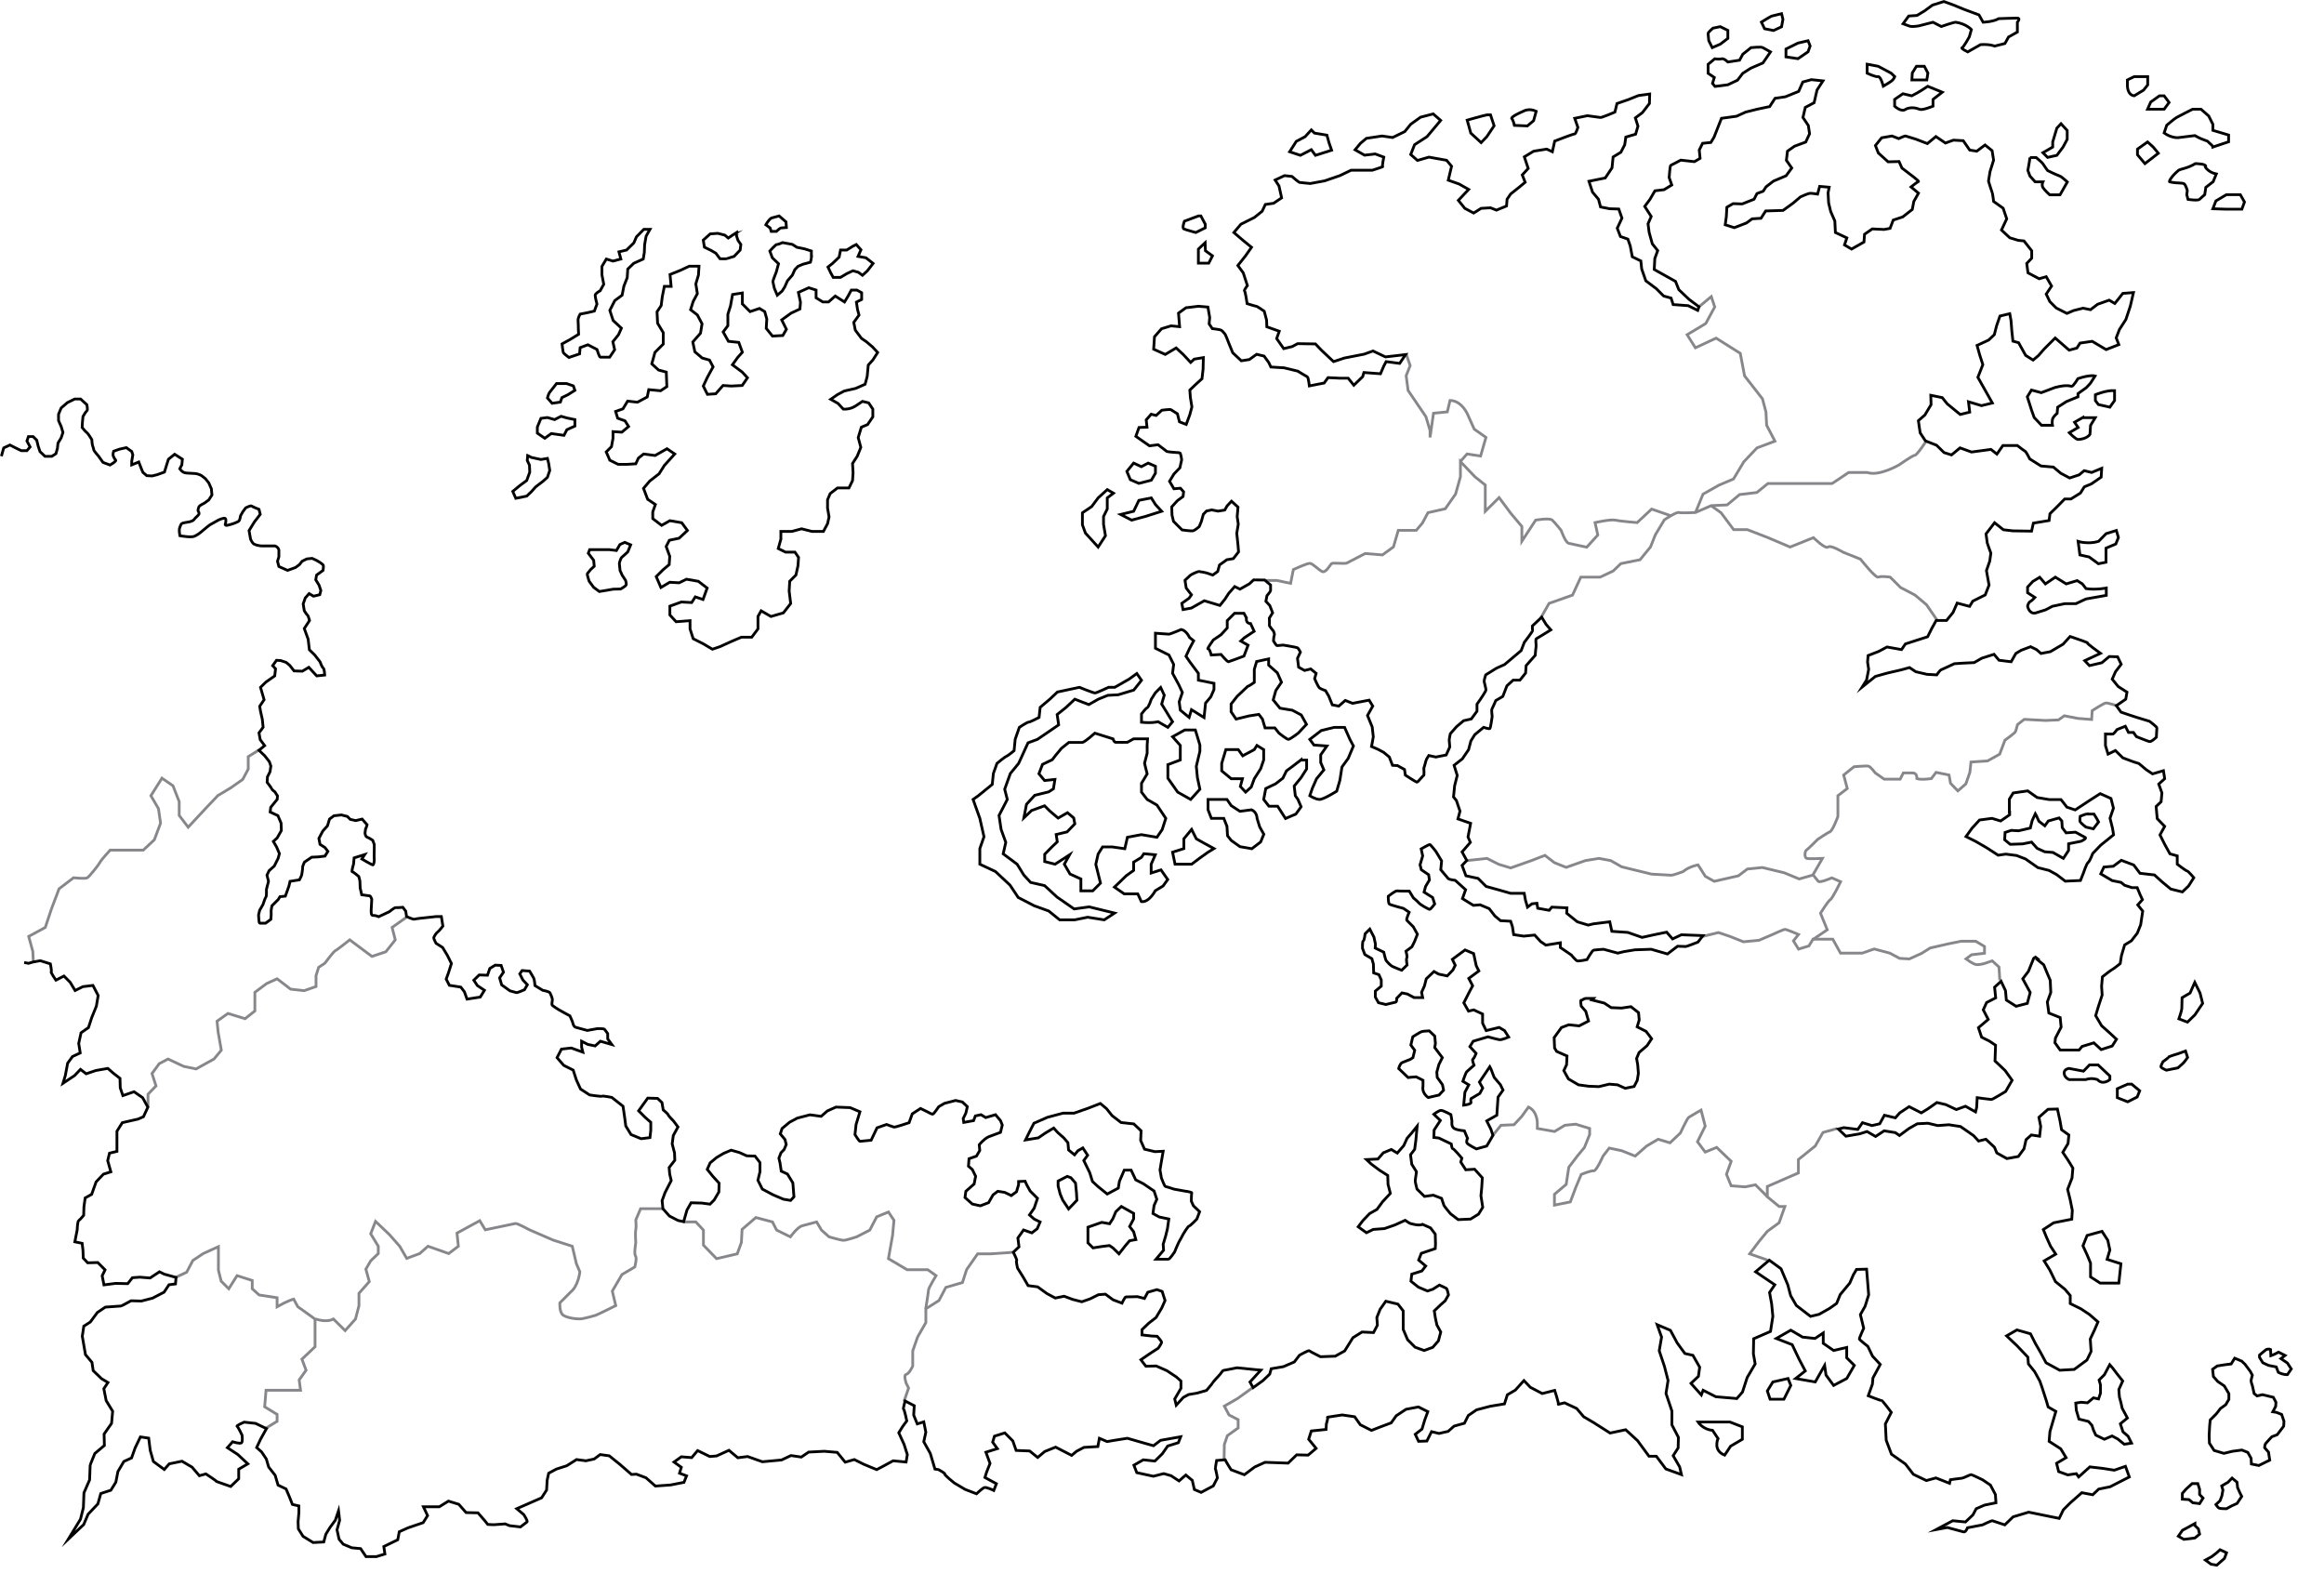<?xml version="1.0" encoding="utf-8"?>
<!-- Generator: Adobe Illustrator 19.0.0, SVG Export Plug-In . SVG Version: 6.00 Build 0)  -->
<svg version="1.1" xmlns="http://www.w3.org/2000/svg" xmlns:xlink="http://www.w3.org/1999/xlink" x="0px" y="0px"
	 viewBox="0 0 1683.3 1139.2" style="enable-background:new 0 0 1683.3 1139.2;" xml:space="preserve">
<style type="text/css">
	.st0{fill:none;stroke:#87868A;stroke-width:2;stroke-miterlimit:10;}
	.st1{fill:none;stroke:#000000;stroke-width:2;stroke-miterlimit:10;}
</style>
<g id="Político">
	<polyline class="st0" points="1330.4,817.4 1320.4,820.2 1314.8,830 1302.6,839.8 1302.6,849.5 1280.1,859.3 1280.1,866.8 
		1288.6,873.8 1292.8,873.8 1288.6,885.6 1280.1,891.8 1274.1,899.1 1267.3,908.1 1280.2,912.6 	"/>
	<path class="st0" d="M1080.6,823.1l6.6-8.1l9.4-0.4l5.6-6l4.9-6.8c6.4,3,6.4,11.3,6.4,11.3v4.2l12.5,2.2l7.4-4.5l7.9-0.8l10.1,3.1
		v4.4l-3.8,9.4l-5.3,6.4l-6,7.9l-1.9,12.4l-8.5,7.2v7.8l11.5-2.3l4.1-10.9l3.8-9c0,0,7.1-3,9-2.6s6.8-10.7,6.8-10.7l4.5-5.8l9,1.9
		l9.8,3.9l8.3-7.3l8.3-4.9l8.6,2.6l7.5-7.1c0,0,4.9-10.5,6-11.3c1.1-0.8,9-5.3,9-5.3l3,11.6l-5.6,11.3l5.6,7.5l8.3-3.4l10.5,10.1
		l-3.4,9.4l3.4,8.3l10.1,0.8l7.5-1.5l8.6,8.6"/>
	<polyline class="st0" points="906.9,1005.3 896.5,1012.8 886.8,1018.4 890.2,1024.8 896.8,1028.2 896.8,1034.2 889,1039.8 
		886.8,1046.2 886.6,1057.8 	"/>
	<path class="st0" d="M1233.3,678.2l11.4-2.8l8.3,2.8l9.8,3.9l11.3-1.1l9.8-4.2c0,0,7.9-3.7,9-3.7c1.1,0,9.8,3.7,9.8,3.7l-3.7,4.6
		l3.7,6l7.5-2.3l3-4.9h14.3l5.6,10.1h15.8l8.6-3l11.3,3l7.1,3.8l7.1,0.4l9-4.1l6-3.8l13.1-3l9.4-1.9h10.5l6.4,3.8v4.9l-9.4,1.1l-4,3
		c0,0,5.1,3.8,7.4,4.1s6-0.8,6-0.8l5.6-1.9l4.9,4.5l0.6,9.6"/>
	<path class="st0" d="M1683.3,731.6"/>
	<path class="st0" d="M1533.6,511.2c0,0-6.6-2.1-8.1-2.1s-10.1,5.6-10.1,5.6l-0.4,6.4l-10.1-0.8l-9.7-1.9l-4.2,3l-9.5,0.4l-15.3-0.8
		l-4.9,3.8c0,0-1,4.1-1.6,5.3c-0.7,1.1-7.5,6-7.5,6l-3.8,10.1l-8.8,4.9l-12,0.8l-0.8,7.5l-2.9,8.3l-5.8,5.1l-5.3-5.5l-1.1-6
		l-9.4-1.9l-3.4,4.5c-8.3,1.1-10.5,0-10.5,0s0.4-4.1-3-4.1c-3.4,0-6.8,0-6.8,0l-2.3,4.5h-11.6l-6.4-4.5c0,0-3.4-4.5-4.9-4.9
		c-1.5-0.4-10.5,0.4-10.5,0.4l-7.5,6l2.6,9.8l-6.8,5.2v15.1c0,0-3.8,10.1-5.6,10.9c-1.9,0.8-9,5.6-9,5.6s-7.1,7.1-8.3,7.9
		c-1.1,0.8-1.5,5.4,0.4,5.9s11.3,0,11.3,0l-6.8,11.8c0,0,2.6,3.5,3.8,4.8c1.1,1.3,9.8-2.5,9.8-2.5l6.4,2.8c0,0-6,12.3-7.5,13
		c-1.5,0.8-7.1,9.8-7.1,9.8l4.9,12l-10.5,7.1"/>
	<path class="st0" d="M1062.4,623.3l14.6-1.6l8.6,4.3l8.6,2.6l15-5.3l9.8-3.8l6.9,5.3l8.5,3.4l13.9-4.9l9.8-1.6l8.6,1.6l7.9,4.5
		l9.4,2.3l12.3,3c0,0,13.3,0.8,14.4,0.8s8.3-2.6,8.3-2.6c4.5-3.8,10.9-4.9,10.9-4.9l5.3,8.3l6.4,3.6l17.6-4l6.4-4.9l10.9-1.1
		l15.8,3.8l10.9,4.5l10.5-3"/>
	<path class="st0" d="M107.2,801.9v-9.4l5.8-6l-2.9-9l5.2-7.1l6.4-3.4l11.3,5.3l9,1.9L155,767l5.3-6.4l-2.3-13.1l-0.8-7.9l7.9-5.6
		l12.4,3.8l7.1-5.6v-13.5l8.6-6.4l7.5-3.4l9.8,7.5l9.8,1.1l8.6-3v-7.9l1.9-6l4.5-3c0,0,6.4-8.6,7.5-9c1.1-0.4,10.5-7.9,10.5-7.9
		l16.1,12l10.1-3.4l6.8-8.6l-2.3-9l10.3-7.3"/>
	<path class="st0" d="M187.7,543.1l-7.9,4.9v9l-4,7.5l-8.5,6l-9.5,5.7l-8,8.4l-13.5,14.5l-6.5-8.5v-10l-4.5-11.5l-8-5.5l-8,12.7
		l5.5,9.4l1.5,10.5l-4.5,12l-8,7.5h-15h-9c0,0-6.5,7-7.5,9c-1,2-7.5,10-9,11s-10,0-10,0l-10.5,8l-5.5,14.5l-4.5,13.5l-12,6.5l3,11
		l0.2,4.5l0.2,3"/>
	<path class="st0" d="M127.2,925.2l8-3.8l4.5-8.5l7.5-5l11-5v7v10l2,8l5.5,5.5l6-9.5l11,3.5v6l5,4.5l13,2v6.5c8-4.5,12-5.5,12-5.5
		l3,5.5l7,5l5.5,4v20l-9.5,9l3,8l-5,7l1,7.5h-14.5h-10.5l-1,12l9,5.5v5l-8.3,5.1"/>
	<path class="st0" d="M480.2,875.4H464l-3.5,8.2c0,0,0.5,4.8,0,7.1c-0.5,2.4,0,9.4,0,9.4s-1.4,8-0.2,9.5c1.2,1.5-0.5,8-0.5,8
		l-9.3,5.5l-7,12l2.5,10.5c0,0-13,6.5-14.5,7s-7,2-10,2.5s-10.5-0.5-13.5-2.5c-3-2-2.5-9-2.5-9l8-8c5.5-4.5,6.5-14.5,6.5-14.5
		l-2.5-5.8l-3-12.7l-14-4.5l-17-7.4c0,0-8.5-4.6-10-4.6l-22,4.6l-4-6.6l-16.5,9l1,9.5l-7,5.3l-15-5.3l-6,5.3l-9.4,3.5l-5.1-8.8
		l-7.5-8.5l-10-9.5l-3.5,9l5.5,9v5.3l-5.5,5.3l-3.5,6l2.5,9l-7.5,8.5v9l-2.5,9.6l-7.5,8.4l-8.5-8.4c-5.5,2.9-13-0.1-13-0.1"/>
	<path class="st0" d="M654.7,1015.2l3.4-9.9l-1.7-3.4c0,0-2.2-6,0-6.5s4.7-6,4.7-6v-11l3.5-10l6-10.5v-10l9.5-6l5-9.5l12-3.5l3-9.3
		l8-11.5h9.5l15.8-1.1"/>
	<path class="st0" d="M495.2,885h8.8l5.5,5.9v4.9v6l9.5,9.8l15-3.5l3-8.3l0.5-9.4l10-8.6l12,3.2l3,5.9l10,4.9c0,0,5-7,8.5-8
		c3.5-1,10.5-2.8,10.5-2.8l3.5,5.9l5.5,4.9c0,0,8.5,2.5,10.5,2.5c2,0,9.5-2.5,9.5-2.5l9.5-4.9l5-9.6l8.5-3.5l4,6l-1,10.9l-3,16.9
		l13.5,8h15l6,4.3c0,0-5.5,9-5.5,10.5c0,1.5-2,13.5-2,13.5"/>
	<path class="st0" d="M1115.8,447.9l6.2-10.9l17-6l6-13h14l9.5-4.5l5.5-5.3l13.9-2.8l7.6-9.3l3.5-8.8l6.5-10.8c0,0,8.5-5.8,10.5-5.3
		c2,0.5,12,0,12,0l11.5-5l11.5-0.5l9-7.5l12.5-1.5l8-6.5h17.5h15.4h13.6l12-8h13.5c8.5,3,23-5.5,23-5.5s10-7,11.5-7
		s8.3-10.4,8.3-10.4"/>
	<path class="st0" d="M1403.3,449.5l-7.9-11.5l-8.3-7l-10.5-5.5l-7.5-7.5c0,0-6.5-1-8.5,0c-2,1-13-13-13-13l-12.5-5
		c0,0-9-5.5-11-3.8s-10.6-6.8-10.6-6.8l-16.9,6.8l-16-6.8l-15-5.8h-9.9l-9.1-12.2l-7-5"/>
	<path class="st0" d="M916.2,420.4h8.6l10,2.1l2-10c0,0,9.8-4.5,11.9-4.5s6.6,5,9.1,6c2.5,1,5.8-5,6.6-5.8c0.9-0.8,8,0.2,10.9-0.3
		l13.5-7l12.5,1l8-5.8l3.5-12h13l4.5-5.3l4-7.5l12.5-2.8l7.5-10.7l3.5-12.5v-11l10.5,11l7.5,6v12v7l10-9.9l8.5,11.4l8,9.5V392
		l10-15.3c0,0,10-1.8,12,0c2,1.8,6.5,7.5,6.5,7.5s3,8.8,5.5,9.3c2.5,0.5,13,2.8,13,2.8l8-8.8l-2-9c0,0,11-2.5,14.5-1.8
		c3.5,0.8,16,1.8,16,1.8l10.5-9.8l14.1,4.9"/>
	<polyline class="st0" points="1228,371.4 1233.5,357.9 1245,351.4 1255.6,346.9 1263.1,334.4 1272.6,324.4 1285.6,319.5 
		1279.6,308 1279.1,298.4 1276.6,288.9 1263.6,272.2 1260.5,255.9 1243,244.9 1228,251.9 1222,242.4 1235.5,234.3 1242,222.3 
		1239.5,214.8 1230.7,222.1 	"/>
	<path class="st0" d="M1018.5,256.4l2.9,8.4l-2.9,7.3l1.4,10.7l4.9,7.2l8,11.8l3,10v5l2.5-17.5l10-1l2-8.3c9,0.3,13,10.8,13,10.8
		l4.5,10l8.5,6l-3.9,13.5l-9.8-1.5l-4.9,5.5"/>
	<path class="st0" d="M1501.4,1139.2"/>
</g>
<g id="Base">
	<path class="st1" d="M591.1,210.1v5.6l4.9,3h4.1l4.9-4.3l2.6,1.7l4.1,2.6l2.6-4.3l2.3-4.3h4.1l3.4,1.9v4.9l-3.8,1.9l0.8,5.3
		l1.1,4.1l-3.8,5.3l1.1,5.6l4.5,6l3.4,2.3l4.5,3.8l3.8,4.1l-3.4,5.3l-3.4,3.8l-0.8,8.3l-1.5,5.6l-6.8,3l-8.3,1.9l-4.9,2.6l-4.9,3.4
		l5.3,3l3.8,4.1c5.6,0.4,9.4-2.6,9.4-2.6l4.5-3l4.5,1.1l3,4.5v5.6l-3.8,5.6l-4.5,1.9l-2.3,7.5l1.9,7.1l-2.6,6.4l-3.4,5.3l0.4,6.8
		l-0.4,5.6l-2.6,5.3h-8.3l-5.3,4.1l-1.9,4.5v6l1.1,6.4l-1.1,4.9l-3,5.6h-8.3l-7.5-1.9l-7.1,1.9h-7.9v5.6l-1.9,6.8l5.3,2.6h6.8
		l2.6,3.8l-0.4,6l-1.5,6.8l-4.5,4.5l-0.4,7.1l1.1,9l-5.3,6.8l-9,2.6l-7.1-4.1l-2.3,4.1v9l-4.5,6H537l-7.1,3l-8.3,3.8l-5.6,1.9
		l-6.4-3.8l-7.5-3.8l-2.3-7.1v-6l-10.1,0.8l-4.5-4.9v-6.4l8.3-3l7.5,0.4l2.6-4.1l5.6,1.9l3-8.3l-6.4-4.9l-8.6-1.5l-5.3,2.6l-6.8-0.4
		l-6.4,3.8l-3.4-7.9l4.9-4.9l4.5-3.8l0.4-6l-2.6-7.1l2.3-4.5l7.1-1.5l6-5.6l-4.1-5.6l-8.6-1.5l-6,3.4l-6.4-4.9v-4.9l1.9-5.3
		l-5.6-3.8l-3-7.9l4.5-5.3l6.8-5.3l3.8-6l7.5-8.3l-5.6-3.8l-8.6,4.9l-8.3-1.1l-3.8,3l-1.9,4.1l-6.4,0.4h-6.4l-6-3l-2.6-6l3.8-3.8
		l1.1-6v-4.9l6.4,0.4l4.9-4.1l-2.6-4.1l-5.3-1.9l-1.5-4.9l5.3-1.9l3.4-5.6l7.1,0.8l7.1-3.8l1.1-5.3l8.6,0.8l4.5-3l-0.4-10.5
		l-5.6-1.5l-4.9-4.5l2.3-8.3l6-6v-8.3l-4.1-6.8l-0.4-8.3l3-4.5l0.8-6.4l1.5-7.5h4.9l-0.8-8.6l7.5-3l6.4-3h7.1l-0.4,6.4l-1.9,6.4
		l1.1,7.1l-3,5.6l-1.9,6l4.9,3.8l3.4,6.4l-1.1,6.8l-5.6,6.4l1.5,7.1l5.3,4.5l5.3,1.5l2.6,4.9l-4.1,7.5l-3,6.4l3,6l6-0.4l5.3-6l6,0.4
		l7.9-0.4l3.8-5.6l-3.8-4.1l-7.1-5.3l3.8-5.3l3.4-3.8l-2.6-7.1l-7.5-0.8l-3.8-6.8l3.4-4.5v-8.3l1.9-6l1.5-8.3l7.1-1.1v7.9l5.6,5.6
		l6.8-2.3l3.8,2.3l1.5,5.3l-0.4,6.8l4.5,5.6l7.5-0.4l2.6-4.5l-3.4-6.8l6.8-4.9l6.4-3l0.4-4.9l-1.5-7.1l7.5-3.4L591.1,210.1z"/>
	<polygon class="st1" points="617.8,178.3 613.3,181.1 608.8,181.1 607.8,186.2 603,190.8 599.7,193.4 601.7,197.6 603.5,200.9 
		608.8,200.9 613.3,198.2 617.8,196.1 621.7,197.2 624.7,199.4 628.2,196.2 632.4,190.8 627.2,186.7 621.5,185.7 623.6,180.9 
		620.2,177.1 	"/>
	<path class="st1" d="M587.9,186.1c0,0.4-0.9,3.8-0.9,3.8l-5.5,1.5l-3.5,1.5l-2.3,2.4l-1.8,4l-3.5,4l-2,4.5l-1.9,3l-3.5,3l-2.1-4.9
		c0,0-1.1-4.5-1.1-5.1c0-0.6,2.5-6.9,2.5-6.9l1.6-5.9l-4.5-4.3l-1.8-4.9c0,0,4.5-5,5.1-4.8c0.6,0.3,4.1-1.3,4.1-1.3l7.1,1.3l3.3,2.1
		l5.4,1.1l5.1,1.6V186.1z"/>
	<path class="st1" d="M562.3,167.6c0,0,2.8-2.5,3.3-2.5s4-0.3,4-0.3l-0.3-4.1l-5-4.3l-5.5,1.5c-1.8,0.8-4.1,4.9-4.1,4.9l3.1,2.3
		l0.8,2.5H562.3z"/>
	<path class="st1" d="M534.8,167.6c-0.1,0-1.4,3-1.4,3l1.1,3.4l2.1,3.1l-0.5,4l-4.4,4.6c0,0-4.8,1.4-5.1,1.6
		c-0.4,0.3-5.1,0.1-5.1,0.1l-3-4l-3.4-2l-4.9-2.4l-0.8-5.1l5-4.5l5.5-0.4l5.1,1.3l2.5,2.1l3.1-2.1L534.8,167.6z"/>
	<path class="st1" d="M425.8,249.7l6.6,3.4c0,0,1.7,5.6,2.4,5.6c0.8,0,6.8,0,6.8,0l3.6-5.4l-1.3-5.8l4.1-5.1l2.1-4.7l-6-5.6
		l-2.4-7.3l3.6-7.1l5.3-3.9l1.3-6.6l2.4-6.1l0.4-6.2l4.3-4.2l6.9-3.1l0.8-4.8l0.2-5.6l1.1-6.2l2.8-4.9h-4.5l-5.3,5.4l-1.9,4.4
		l-5.3,5.2l-5.5,1.3l1.4,5.2l-5.8,1.5l-4.7-1.5l-3.2,5.3v6.2l1.3,6.8l-2.6,4.7c0,0-3.6,1.8-3.6,3.3s1.3,6.3,1.3,6.3l-1.9,5.1
		l-4.7,1.1l-5.6,1.1c0,0-1.7,2.8-1.5,4.7s0.2,5.8,0.2,5.8l0.2,4.1l-6.2,3.8l-5.8,3.2c0,0,0.6,5.3,0.9,6.2c0.4,0.9,4.1,3.6,4.1,3.6
		l7.7-2.6l0.4-4.5L425.8,249.7z"/>
	<path class="st1" d="M403.1,277.8h7.3l4.9,1.7l1.1,3.2l-5.1,3.2l-4.3,2.1l-1.1,3.2l-6,0.9l-3.4-3.9c0,0,0.9-3.2,1.5-3.9
		S403.1,277.8,403.1,277.8z"/>
	<polygon class="st1" points="396.5,302.4 401.7,303.9 406.4,301.5 410.6,302.7 416.4,303.9 416.4,308.6 410.6,311.2 408.5,315.3 
		399.3,314 394.6,317.4 389.2,313.7 389.2,309.3 391.8,303 	"/>
	<polygon class="st1" points="384.9,331.3 391.8,332.8 396.5,332 397.4,335.6 398.2,340.7 396.5,345.7 393.5,348.4 387.9,352.7 
		384.9,356.1 381.5,359.3 373.6,360.9 371.4,355.9 376.6,351.6 381.5,348 383.7,342 383.5,336.9 381.9,333.5 382.2,330 	"/>
	<path class="st1" d="M431.8,398.1h9.6l5.1,0.6l2.5-4.3l3.5-1.6l4.3,1.8l-2.1,5.1c0,0-3.5,3.3-4.3,3.9c-0.8,0.6-1.8,3.9-1.8,4.5
		c0,0.6,0.5,5.1,0.5,5.1l1.6,3.5l2.4,3.6c0,0,0.8,2.5,0.4,3.4c-0.4,0.9-4,2.9-4,2.9l-5.3,0.1l-4.6,0.8l-5.5,0.9l-4.1-3l-3.3-4.5
		c0,0-1.6-4.8-1.3-5.4c0.4-0.6,2.4-3,2.4-3l2.6-2.4l-0.4-4.3l-3.9-5.1l1-2.6H431.8z"/>
	<path class="st1" d="M17.5,697.1l3.2,0.6l3.4-1l5.1-0.9l7.3,2.3c0,0,1.1,5.6,0.6,5.8c-0.6,0.2,3.4,6,3.4,6l5.8-3l4.5,4.5l3.6,6
		l5.6-2.8l7.3-0.9l3.8,7.3l-1.3,7.7l-3.4,8.4l-2.3,7.1l-5.4,3.8l-1.7,7.7l1.1,6.9l-5.6,2.6L49,770l-1.7,9l-1.7,5.6l8.4-5.6l4.3-4.5
		l4.1,3.2l7.1-2.4l8.6-1.5l3.9,3.4l4.9,3.8l0.2,6.9l1.9,5.6l8.1-2.8l6.2,4.3l3.8,6.9l-3.2,6.9l-3.9,1.7l-11.4,2.6l-3.9,6.2v8.4v6.2
		l-5.4,1.3l-1.3,5.4l2.3,8.1l-5.4,1.7l-5.3,5.6l-3.2,9l-4.7,2.6l-0.9,6.4l-0.2,6.2c0,0-2.6,3.2-3.6,3.8c-0.9,0.6-1.1,6.8-1.1,6.8
		l-1.7,8.6l5.3,1.1l0.6,5.1l0.2,5.6l3.2,3.4l7.3-0.2l5.3,5.3l-2.1,4.3l1.3,6.6l8.4-1.1l8.8,0.2l3.4-4.3l5.3-0.4l7.5,0.6l6.8-4.5
		l3.4,1.7l8.6,2.4l-0.4,4.7l-4.7,0.6l-3.6,5.4l-8.3,4.3l-8.1,2.1l-7.5-0.2c0,0-6.8,3.8-7.3,3.8c-0.6,0-11.3,0.8-11.3,0.8l-5.8,3.9
		l-5.1,6.9l-4.7,3l-1.1,7.3l2.3,13.3l4.7,5.6l0.9,6l6,5.8l4.7,2.8l-3,4.5l1.7,8.6l4.7,7.7l-0.8,8.8l-5.4,7.7l0.2,8.3l-6.9,5.8
		c0,0-3.4,8.1-3.4,8.6c0,0.6-0.4,10.5-0.4,10.5l-4.1,9.4l-0.4,10.7l-2.1,8.4l-8.8,14.4l11.1-10.5l3.2-7.5l7.1-7.5l2.1-7.5l7.3-2.4
		l3.6-5.8l1.5-7.7l4.3-7.3l5.6-2.6l2.6-7.3l3.8-7.9l6,0.9l1.1,8.8l2.3,8.1l7.9,5.8l3.6-4.1l9.2-1.9l7.3,4.3l5.3,6.2l4.7-1.3
		c0,0,8.1,5.3,7.5,5.3c-0.6,0,10.5,3.8,10.5,3.8l5.8-5.6v-6.9l6.6-3.9l-7.3-6.8l-7.5-4.9l3.8-4.3c0,0,5.3,1.7,6.4,0.8
		c1.1-0.9,0.4-5.6,0.4-5.6s-2.8-6-3.6-6.4c-0.8-0.4,5.1-3,5.1-3l8.3,0.9l7.9,3.8l-4.3,7.7l-2.8,6l3.6,3.2l3.4,5.1l1.7,5.8l4.7,6
		l2.1,7.1l5.8,2.8l2.3,5.4l2.3,5.8l4.7,1.1v4.7l-0.6,6.8l0.2,5.1l3.4,5.4l7.3,4.5l7.7-0.4l1.5-5.6l3-4.9l3.9-5.3l2.3-6.8l0.8,6.9
		l-1.9,6.9l1.5,6.8l3,3.6l6.2,2.6l6.4,0.6l3.9,5.8h7.5l6.2-1.9l-0.8-5.4l10.1-4.9l1.1-5.8l6.2-2.8l11.1-3.8l3.2-5.1l-3-6.4h4.9h6.6
		l6.6-4.1l7.5,2.3l5.3,6l8.6,0.2l4.7,5.4l2.4,3l4.3,0.2l8.3-0.6l3.2,1.3l7.9,0.9c0,0,3.9-3,4.7-3.6c0.8-0.6-2.3-5.3-2.3-5.3
		l-5.1-4.3l18-7.9l3.6-5.6l0.4-7.1l1.1-5.1l5.6-3l7.5-2.4l7.1-4.5l6.8,0.9l6-1.3l4.3-3.2l6.6,0.9l7.7,6.2l8.4,7.3l3.6-0.2l6.9,2.6
		l6.8,6l11.1-0.8l9.6-1.9l1.9-4.7l-5.1-1.9l1.3-4.3l-5.3-3.8l5.3-3.8l7.5,0.6l4.3-5.1l8.8,4.3l4.9-0.4l9-4.1l6.4,5.4l7.1-0.9
		l10.7,3.8l13.9-1.3l6.8-3.2l7.5,1.1l5.3-3.6l11.3-0.6l9.4,0.8l5.8,7.1l6.6-1.9l6.8,3.4l9.4,3.9l5.3-2.8l6.6-3.6l9.4,0.9l0.9-5.4
		l-2.4-7.5l-3.8-8.3l2.8-4.5l3-4.1c0,0-1.7-8.3-2.3-8.4c-0.6-0.2,1.1-6,1.1-6l6.6,3.4l-0.4,6.8l2.6,6.4l4.7-1.5l1.5,7.5l-1.5,6.9
		l4.7,8.4l3.4,11.4l2.6,0.4c0,0,4.9,2.6,4.5,3.2s6.8,6.4,6.8,6.4l7.9,4.7l8.3,3.2c0,0,4.1-3.9,5.6-4.5c1.5-0.6,6.9,2.1,6.9,2.1
		l1.9-4.9l-8.3-4.5l1.1-3.6l2.6-6.6l-3-8.1l8.3-2.6l-3.4-4.7l1.3-4.3l7.5-2.4l5.8,5.8l2.4,6.9l9.8,0.4l5.8,4.7l5.1-4.3l7.9-3.2
		l11.6,6l3.6-3l5.3-2.8l10.1-0.6l1.1-6l5.6,2.4l5.1-0.9l9.6-1.5l9,2.6l9.9,2.8l5.1-3.9l14.6-2.6l-1.7,4.3l-7.7,2.4l-3.9,5.6
		l-5.4,5.3l-8.4-0.9l-6.8,3.9l2.1,5.4l12,2.6l7.5-1.9l5.3,1.5l5.8,3.8l4.9-4.3l4.7,3.9l1.5,6.6l4.9,2.1l8.8-4.7l3-5.8
		c0,0-1.3-6.8-1.5-6.6s0.9-6,0.9-6s6.9-0.6,6.4-0.6c-0.6,0,4.1,7.3,4.1,7.3l9.6,3.6l7.5-5.6l7.5-3.4l16.7,0.6l6.2-6l8.3,0.2l5.8-4.9
		l-5.4-6.6l1.9-6l10.7-1.1l0.2-3.9c0,0,1.5-4.9,0.8-4.9c-0.8,0,10.7-1.7,10.7-1.7l9,1.3l4.1,5.8l8.1,4.1l5.3-2.1l9-3.4l3.6-5.1
		l7.1-4.7l9-1.7l6.8,3.4l-2.3,6.2l-1.9,6.4l-4.9,3.8l2.4,5.1l6-0.2l3.4-6.8l5.4,1.3l6.6-1.5l4.3-3.8l7.5-2.1l2.8-5.6l6-4.1l9.9-2.6
		l10.3-1.7l2.1-6.6l5.8-3.4l6.2-6.9l4.7,4.9l8.6,4.5l9-2.3c0,0,3.2,9.9,2.6,10.1c-0.6,0.2,4.5-1.1,4.5-1.1l8.8,4.1l5.1,6l7.3,4.3
		l11.8,7.5l11.3-2.4l8.6,7.9l8.3,11.3h5.3l6.9,9.2l11.3,4.1l-1.3-5.6l-4.7-8.1l3.6-5.6l0.2-7.7l-4.7-9V1022l-4.3-12.8l1.5-9.4
		l-2.6-10.1l-3.8-11.4l1.7-9.9l-3.2-9l9.6,4.1l4.9,9.1l5.6,7.7l5.8,1.3l4.9,8.6l-0.9,6.6l-5.4,5.1l7.5,8.4l1.3-3.4l9.2,4.7l15.2,1.3
		l4.1-4.7l3.4-10.5l5.8-9.9l-1.3-7.3l0.2-10.9l12.2-5.3l1.7-10.9l-0.9-9.2l-1.5-8.1l3.8-5.6l-13.9-9.4l9.9-8.4l8.5,6.2l4.9,11.6
		l2.1,7.9l4.1,7.1l10.3,7.9l6.2-1.5l7.3-4.1l5.4-3.8l2.6-6.4l6.9-8.3l2.6-6l2.3-3.9l7.3-0.2l1.5,18.6l-2.6,8.3l-3.4,6l2.4,9.9
		c0,0-3.2,7.1-3.2,7.7c0,0.6,6.2,5.4,6.2,5.4l3.4,7.1l5.6,6l-5.3,9.8l-0.4,4.5l-3,8.4c0,0,9,3.6,9.6,3.4s7.1,8.6,7.1,8.6l-4.3,8.4
		l0.6,11.8l3.8,10.1l10.1,7.1l5.8,7.5l9.4,4.5l6.9-1.9l9.9,3.9l0.6-2.6c0,0,7.7-1.1,8.4-1.1c0.8,0,6-2.6,6.6-2.6
		c0.6,0,8.4,3.8,8.4,3.8l5.6,3.8l3.6,6.8l0.4,6l-8.3,1.7l-6,2.6l-2.4,4.5l-5.4,5.1l-9.2-0.9l-12,6.4l8.1-1.5c0,0,10.3,2.8,11.8,3.2
		c1.5,0.4,2.8-3,2.8-3l10.9-2.1c0,0,6.6-3.2,7.1-3s9,3,9,3l6-5.8l11.3-3.4l22.1,4.5l3-6.2l5.1-5.1l8.3-7.3l7.9,1.5l4.3-4.1l8.3-1.7
		l13.9-7.1l-2.8-7.7l-8.1,2.8l-8.3-1.3l-9.4-1.1l-8.1,7.3l-1.7-2.4l-6.2,0.9l-6.6-2.4l-1.5-6l6.9-4.1l-3.9-6.4l-8.4-5.4l0.6-7.1
		l4.3-14.6l-5.6-3.2l-1.3-4.5l-3.2-9.9l-1.5-4.3l-3.8-6.9l-4.5-5.6l-0.4-4.9l-7.9-8.3l-7.5-7.1l7.5-4.3l9.8,2.8l3.6,7.1l3.8,6.6
		l3.9,7.3l9.9,5.4l10.5-0.6l9.2-6.8l3-6.2l-0.6-9l3-6.4l2.6-6l-6.2-5.4l-6.2-4.1l-7.7-3.8v-5.8l-3.8-4.5l-6.9-5.6l-4.1-8.4l-4.1-6.6
		l8.4-4.9l-3.8-5.8l-2.8-6.2l-2.4-5.8l7.5-4.9l13.1-2.6l0.4-6.4l-1.5-7.5l-1.9-7.7l3.2-8.3l0.6-7.1l-3.4-5.6l-3.9-5.8l3.8-6.4
		l0.6-6.2l-5.3-3.8l-1.1-6.4l-1.9-8.6l-6.8,0.2l-6.6,5.8l1.3,6.6l-0.8,7.1l-6-0.9l-3.8,3.4l-1.5,6.6l-4.1,5.6l-8.3,1.5l-7.3-4.1
		l-1.7-4.1l-6.2-5.8l-5.3,1.3l-3.6-3.9l-5.4-3.8l-4.1-2.8l-8.4-1.3l-8.1,0.6l-7.1-1.7l-7.7,0.4l-6,3.4l-6.9,5.1l-3-2.1l-8.1-1.3
		l-6.2,4.1l-6.2-3.6l-5.4,1.7l-9.9,1.7l-5.5-5.2l4-1l10.1,1.3l3.4-4.9l6.9,2.1l5.6-1.3l3.4-6.2l7.9,1.9l3.2-3.6l6.8-4.5l8.8,4.5
		l4.9-3l6.4-4.5l6.4,1.5l7.7,3.6l6.6-2.4l7.3,4.1l0.8-3.2l0.4-7.1c0,0,9.4,1.3,10.3,1.3c0.9,0,10.3-5.8,10.3-5.8l4.7-8.1l-5.1-7.1
		l-7.3-6.9l0.4-11.4l-4.5-3l-5.6-2.8l-2.3-6.9l7.1-6l-3.6-6.9l2.4-5.3l6.6-3.4l-0.8-7.7l4.7-4.3l3.2,6.8l0.6,6.8l7.1,4.5l8.1-2.1
		l2.1-7.9l-5.4-9.9l4.1-5.4l3.8-9.4l1.3-0.9l2.8,2.2"/>
	<path class="st1" d="M745.4,820.3l3.5-6.8l9.8-4.3l11.3-3h8l10-3.5l9-3.5l4.5,3.8l4,5l6.5,5l9.2,1l5.3,5l-0.3,7l2.8,6.3l7.5,1.8
		l6-0.3l-1.3,7.5l-1,6l1,5.8c0,0,2.3,6.3,3,6.3s6,1.8,6,1.8l7,1.3c0,0,6.3,0.8,6,1.5c-0.3,0.8-0.3,6-0.3,6l1.5,3.3l4.5,4.3l-2,5.3
		c0,0-4.5,4.8-5.5,5s-4.3,5.8-4.3,5.8s-2.8,5.3-3.3,6c-0.5,0.8-3,7-3,7s-3.5,5.3-4.5,5.3s-9,0-9,0l5.5-6.5l-0.3-4.3l1.8-6l1.3-5.3
		l1-7l-7-1.5l-4.5-2.5l0.8-5.8l2-4.5l-2-6l-7.8-5.3l-5.5-2.8l-3.3-7h-5l-3.5,8.1l-0.8,4.9l-8,4.3l-6.8-5.5l-3.9-3.6l-2-6.4l-4.3-8.8
		l2.8-3.8l-3.5-5.3l-3.5,2l-2.5,3l-4.3-3.5l-0.5-5.3l-3-3.5l-4.3-3.8l-3-3.3l-6.3,3.8l-4.8,3.3l-9.3,1.5L745.4,820.3z"/>
	<polygon class="st1" points="773,852 766.4,855.4 766.4,859 767.9,864.8 769.7,869.1 774,875.6 780,869.3 779.7,863.8 779,856.8 
		775.7,853 	"/>
	<polygon class="st1" points="812.2,873.8 808.2,877.6 806.1,882.6 803.7,886.3 798,885.3 788,888.8 788,894.1 788,900.1 
		791.7,903.8 798,902.8 803.6,902.1 806.1,903.8 810.5,908.1 815.2,902.1 818.2,898.6 822.7,897.8 821.1,892.1 818.2,888.3 
		821.1,882.8 821.1,878.8 	"/>
	<path class="st1" d="M901,444.2h-6.8l-5.3,5.3v5.3l-4.5,4.9l-5.6,3.8c0,0-4.9,6.8-3.8,6.4c1.1-0.4,2.3,4.5,2.3,4.5l7.1-0.4
		c0,0,4.1,4.9,5.3,5.3c0,0,9.8-3.4,11.3-4.1l3-7.9l-5.3-3l2.6-2.4l7.1-4.7l-2.6-5.6c-3.8,0-3-4.1-3-4.1L901,444.2z"/>
	<path class="st1" d="M908.5,484.8v4.1v5.3c0,0-3.7,2.7-4.9,3l-7.5,7.1l-4.4,5.6v5.6l3.6,5.3l9.4-2.3l7.1-1.1l2.6,3.4l1.9,6.4h7.1
		l3,3.8c0,0,5.6,4.5,6.8,4.5s7.1-4.5,7.1-4.5l6-6.4l-3.8-6.8l-6.4-3.4l-9-1.5l-4.9-6l1.9-6.8l4.1-6l-3-6.8l-6.3-5.6v-4.5l-8.7,1.9
		L908.5,484.8z"/>
	<path class="st1" d="M846.6,459.3c1.1,0,9-3.4,9-3.4c3.8,0.8,6,5.8,6,5.8l3,2.4l-3,5.6l-2.6,5.6l2.6,3.8l6.4,8.6v4.9l11.3,2.3v4.5
		l-2.3,5.3l-3.8,4.5l-1.1,10.5L863,514l-1.7,5.6l-6.4-5.3l-0.8-6l2.3-6.8l-2.6-5.6l-4.5-8.3l0.8-6.4l-3.4-6.8l-9.8-4.9v-5.6v-5.3
		L846.6,459.3z"/>
	<path class="st1" d="M836.9,501.7l-3,4.7c0,0-1.9,5.8-3,6.2c-1.1,0.4-4.1,4.5-4.1,4.5v6c7.9,0.8,12-0.4,12-0.4l7.1,4.1l3.4-4.1
		l-1.9-3l-6-9.8l1.9-6.4l-2.6-5.6L836.9,501.7z"/>
	<path class="st1" d="M961.1,540.3l-4.5,6.4v5.6l2.3,5.3l-5.3,6.4l-3,6.8l-1.9,5.5c0,0,4.1,2.7,7.1,2.7s12.4-6,12.4-6l2.3-7.9
		l1.5-9.6l4.5-6.2l3.8-9l-2.6-4.9l-3.8-8.6h-7.5l-9.4,2.3l-8.3,6.4l3,4.1L961.1,540.3z"/>
	<path class="st1" d="M942.3,550.4c-3.8,3-10.5,7.9-10.5,7.9l-2.6,5.3l-5.3,4.1l-7.1,3.4l-1.5,7.9l3.8,4.9h6.3l3.4,5.3l2.3,3.6
		l7.5-3.2l3.8-5.3l-2.3-5.3l-1.9-2.7l-0.8-7l4.9-6l4.1-6.4v-6.4H942.3z"/>
	<polygon class="st1" points="915.3,542.9 915.3,550.4 913.1,556.8 908.5,564 906.3,570 902.2,573.7 898.4,569.6 899.9,564 
		891.8,564 884.9,558.3 884.9,552.9 887.9,542.9 896.9,542.9 900.1,547.4 908.5,542.9 910.4,539.9 	"/>
	<path class="st1" d="M880.8,579h7.9l3.1,4.5l6.3,4.1l8.3-1.1c4.1,1.5,4.1,6.2,4.1,6.2l1.9,6.2l3,5.3l-2.3,5.6l-6.4,4.9l-8.6-1.5
		l-6.3-4.5l-2.7-3.4l-0.4-6.8l-2.3-5.8h-9l-2.4-6.2V579H880.8z"/>
	<polygon class="st1" points="854.9,550.4 854.9,539.9 849.3,533.6 858.1,528.7 865.8,528.7 869.1,539.6 869.1,544.1 866.5,555 
		867.3,563.2 869.1,571.6 862.4,579 853,573.7 845.9,563.6 845.9,553.8 	"/>
	<polygon class="st1" points="863.1,600.7 866.5,607.5 871.8,610.5 879.3,614.6 875,617.2 869.1,621.4 863.1,625.9 851.1,625.9 
		849.3,617.2 857.5,614.6 857.5,607.5 	"/>
	<path class="st1" d="M830.9,539.9v5.6l-1.9,7.3l1.9,7.7l-4.1,6.8v6.4l4.1,5.3l7.1,4.1l6.4,9.6l-2.6,8.1l-3.8,5.6l-11.3-1.9
		l-10.1,1.9l-1.9,8.3l-9-1.3h-7.1l-3.2,5.1l-1.7,7.5l1.7,6.8l1.7,6.8l-5.6,5.6h-8.6v-8.6L775,633l-4.1-7.1l3.8-6.8l-10.5,6.8
		l-7.5-1.9v-5.3l5.3-5.4l3.8-3.6l-0.8-5.3l7.9-1.9l5.6-5.8l-0.8-4.3l-4.5-3.8l-6.8,3.9l-6-5.1l-3.8-3.8l-9.4,3.4l-5.6,5.3l1.9-9.8
		l6-6.5l10.1-2.5l3.4-2.2l1.1-6.8l-7.5,0.8l-4.1-4.9l2.6-6.8l7.1-3.4l2.6-3.4l4.1-4.9l5.3-4.2h9.8c1.9-0.3,9-6.7,9-6.7l13.1,4.1
		c0,0,0.8,2.4,1.9,2.5c1.1,0.1,8.6,0,8.6,0l4.5-2.5h10.1L830.9,539.9z"/>
	<path class="st1" d="M826.7,621l-5.6,3.4v6l-5.3,3.8l-8.6,8.3l7.1,4.9h9.8l2.6,5.6c5.6,0.8,10.1-7.9,10.1-7.9l5.6-3.4l3.4-4.7
		l-4.9-7l-7.1,2.3v-6.4l3-6.8l-8.3-0.8L826.7,621z"/>
	<path class="st1" d="M823.4,487.8l3.4,4.9l-5.6,7.1l-11.3,3.4l-7.5,0.4l-6.9,2.8l-6.9,3.9l-10.1-3.9l-6.4,6l-6.4,5.1l1.1,7.5
		l-15.4,10.5l-6.8,2.5l-6.8,14.9l-6,7.3l-4.1,11.4l1.9,7.4l-6,11.6l1.5,10.1l3.4,9.4l-1.9,8.3l10.1,7.5l4.9,7.9l4.9,5.3l10.1,2.3
		l9,8.3l12.4,8.6l10.9-1.5l18.4,4.5l-7.5,4.9l-12-1.9l-9.4,1.9h-10.9l-7.9-6.4l-10.5-3.8l-11.6-6l-6-9l-10.5-9.8l-11.3-5.3v-11.3
		l3-8.6l-3-13.3l-4.9-13.7l3.8-2.7l10.1-8.2l0.8-7.9l2.6-7.3c0,0,5.6-4.7,6.8-5.1c1.1-0.4,5.6-4.1,5.6-4.1l0.8-8.3l3-8.6
		c0,0,5.6-3.8,6.8-3.8c1.1,0,7.5-3.4,7.5-3.4l0.8-7.3l7.1-6l5.4-5.1l15.9-3.4c0,0,10.1,4.1,11.3,4.1c1.1,0,9.8-4.1,9.8-4.1h4.5
		l10.5-6L823.4,487.8z"/>
	<polygon class="st1" points="821.1,370.3 824.9,362.4 833.9,360.6 836.9,365.4 841.4,370.3 829.4,374.1 819.6,376.7 811.7,372.6 	
		"/>
	<polygon class="st1" points="802,360.6 802,368.6 799.3,374.1 799.3,379.7 800.7,388 795.4,396.2 786.2,386.1 784,380.1 784,371.4 
		790.7,366.9 795.4,360.6 802,354.6 806.5,357.2 	"/>
	<polygon class="st1" points="821.1,335.4 816.2,341.4 818.7,347.4 824.9,350.1 833.9,347.8 836.9,342.7 836.9,337.7 831.6,335.4 
		826.7,338 	"/>
	<polygon class="st1" points="872.9,175.8 868,180.4 868,190.6 875.5,190.6 878.2,185.3 873.1,181.6 	"/>
	<path class="st1" d="M868,156.4l-10.1,3.8c0,0-1.9,4.9-0.4,5.6s8.6,2.6,8.6,2.6l6.9-3.4v-2.6l-3.2-6H868z"/>
	<polygon class="st1" points="949.8,94.1 945.3,99 938.9,102.4 934.1,109.9 941.9,112.5 949.8,108.4 952.8,112.5 964.5,108.8 
		962.6,103.3 961.1,97.9 952.1,96.4 	"/>
	<polygon class="st1" points="1307.6,992.9 1303.1,984.4 1298.1,973.9 1286.6,969.4 1297.1,963.4 1305.6,968.4 1314.6,969.4 
		1320.6,965.4 1320.6,972.9 1328.1,978.1 1337.6,975.9 1337.6,983.4 1343.1,988.9 1337.6,998.4 1328.1,1003.4 1322.6,995.9 
		1321.6,988.9 1314.8,1000.9 1300.6,998.4 	"/>
	<polygon class="st1" points="1284.1,1000.9 1280.1,1007.4 1282.1,1013.4 1292.1,1013.4 1297.1,1003.4 1295.1,998.4 	"/>
	<path class="st1" d="M1236.5,1029.9h16.5l9,3.5v9l-8.5,5l-4.3,6.5c-8.8-3.5-4.8-12-4.8-12l-4-6c-7-0.5-10.5-6-10.5-6H1236.5z"/>
	<polygon class="st1" points="1605.6,1124.6 1602,1127.4 1597.4,1129.9 1601.5,1132.9 1605.6,1133.6 1611.2,1128.7 1612.7,1124.6 
		1608,1122.4 	"/>
	<polygon class="st1" points="1589.8,1104.9 1592.3,1107.3 1593.2,1111.1 1589.8,1113.9 1581.8,1114.9 1577.8,1112.6 1580.8,1108.3 
		1585.5,1105.8 1589.8,1103.4 	"/>
	<polygon class="st1" points="1593.2,1078.6 1593.2,1082.4 1595.7,1085 1593.2,1089 1588.3,1088.4 1585.5,1086.1 1580.7,1085.8 
		1580.7,1081.6 1583.3,1078.6 1587.8,1074.5 1591.9,1074.5 	"/>
	<path class="st1" d="M1613.7,1073.6l-1.1,0.6l-3.4,2l0.9,3l-0.8,4.3l-1.3,3.4l-3,2.8c0,0,1.5,2.3,2.4,2.6c0.9,0.4,5.3,0.4,5.3,0.4
		l3.8-2.1l3.8-1.7l3.4-5.1l-1.5-3l-1.5-3.4l-0.4-3.9l-3.6-3L1613.7,1073.6z"/>
	<path class="st1" d="M1616.1,987.8c-0.9,0-10.1,1.5-10.1,1.5l-3.4,2.4l0.6,5.3l3.2,3.6l4.7,3.2l3.3,5.6v4.1l-2.3,3.9l-3.9,2.8
		c0,0-2.3,3.2-3,3.9c-0.8,0.8-4.3,4.3-4.3,4.3l-0.4,3.9l-0.4,7.3l0.2,5.6l3.4,5.3l7.1,2.1l6.2-1.5l6.8-0.9l4.3,1.7l2.4,4.3l0.2,4.1
		l5.4,1.1l7.9-3.9l-0.9-5.8l-2.8-3.2c0,0,0-2.1,0.9-3.2c0.9-1.1,4.3-4.7,4.3-4.7l3.9-1.5l4.7-6.2l0.2-3.6l-1.7-4.9l-3.8-1.5
		l-2.6-0.4l2.1-3.9l0.2-3l-1.9-3.6l-7.9-1.9l-3.9,0.9l-2.1-1.7l-1.3-5.8c0,0-1.1-2.8-0.9-3.9s0.9-3.6,0.9-3.6l-1.5-2.8l-3.8-5.1
		l-2.4-2.3l-5.1-2.1L1616.1,987.8z"/>
	<path class="st1" d="M1641.3,977.5l-4.7,3.9v1.7l2.4,3.9l4.1,1.9l5.6,1.1l1.5,3.9c3.4,1.9,6.6,1.7,6.6,1.7l2.8-4.1l-2.8-4.3
		l-4.7-3.2l3-2.3l-4.7-2.4c-3.4,1.9-5.6,2.6-5.6,2.6l-0.2-4.5C1643.1,976.6,1641.3,977.5,1641.3,977.5z"/>
	<polygon class="st1" points="1524.2,995.7 1520.4,999.5 1521.4,1003 1521.4,1009 1520,1013.2 1516.3,1012.4 1512,1016 
		1507.3,1015.6 1503.5,1016.2 1503.9,1021.4 1505.8,1027.8 1512.7,1029.5 1515.2,1032.3 1516.3,1035.7 1518,1039.4 1524.2,1042.4 
		1529.8,1040 1533.9,1042.2 1538.6,1046 1543.9,1045.2 1541.4,1040.2 1537.7,1037 1535.8,1031.2 1540.9,1027 1537.1,1019.9 
		1536.2,1015.8 1535.1,1011.8 1534.7,1006.4 1537.5,1000.2 1533.4,995 1530.2,990.8 1528.1,988.4 	"/>
	<polygon class="st1" points="1511.7,894.8 1508.7,902.3 1511.7,908.8 1514.2,914.8 1514.2,924.8 1521.2,929.3 1534.7,929.3 
		1536.2,915.3 1526.2,912.1 1528.2,905.3 1526.7,898.3 1522.5,891.8 	"/>
	<path class="st1" d="M1498.7,781.9h12c4.5-1.6,8.5,0,8.5,0c4,4.4,9,0,9,0v-2.6l-8.5-8h-6.3c-4.3,4.5-4.3,4.5-4.3,4.5l0,0l-10.5-2
		c0,0-4,0.6-3.5,3.8S1498.7,781.9,1498.7,781.9z"/>
	<path class="st1" d="M1455.4,588.1v-9.3l2.8-4.5l10.5-1.5l6.8,4.8l8.8,1.5h8.5l4.3,5.5l6,2l10.3-6.8l7.8-5l7.8,3.5l1.8,7l-2.5,7.3
		l1.8,7.2l0.8,4.8l-9.3,7.5l-5.8,6c0,0-2,5.5-3.3,6.5c-1.3,1-3.3,7.3-3.3,7.3l-2.3,5.8l-11,0.5l-6.3-4.8l-5.5-3l-8-2l-9-6.3
		l-6.5-2.5l-7.8-1l-5.5,0.8l-8.5-5.5l-7.8-4.5l-7-3.5l4.3-6l5.5-6l9-1.2l6.3,1.9l6.5-4.5V588.1z"/>
	<path class="st1" d="M1474.2,589.4l-2.3,5l-1.3,5.3l-8.5,2l-5.3-0.3l-4.5,1.5l-0.3,5.3l4,3.3l9-0.3l6.5-1.3l4,4.5l5.5,2.5l6,0.5
		l7.5,4.3l3.8-5.8v-4.8l9-1.8c0,0,4.5-2,3-2.8c-1.5-0.8-7-3.8-7-3.8l-6.8,0.5l-2.8-3.8l-0.3-4.8l-2-2.2l-7.8,2.2l-2.5,3.5l-4.3-3.3
		l-1.8-4L1474.2,589.4z"/>
	<path class="st1" d="M1512,589.4c-1,0-5.3,1.8-5.3,1.8s-0.5,3,0,4s4.1,3.8,4.1,3.8l5.4,1.3l3.8-5l-1.3-2.4l-2-3.3H1512z"/>
	<path class="st1" d="M1481.5,422.9l7.2-4.9l7.9,4.9l7.9-2.4l3.8,2.4l2.6,3.4c7.2,1.1,14.7-0.4,14.7-0.4v5.3l-14.7,2.6l-7.3,3.4h-8
		l-9,1.9l-5,2.6l-7.4,2.3c-4.5,0.8-5.6-4.9-5.6-4.9s0.4-2.6,1.9-3.4c1.5-0.8,3.4-3,3.4-3l-5.3-3.4v-4.1l3.8-4.1l5-3L1481.5,422.9z"
		/>
	<path class="st1" d="M1525.5,386.5l-5.5,5.6c-7.6,2.3-14.8,0-14.8,0l1.3,9.8l6.7,1.5l6.7,4.9l5.5-1.1v-5.3V397l7.1-3l1.9-4.7
		l-1.5-5.1L1525.5,386.5z"/>
	<path class="st1" d="M1023.4,766l1.3-5.3l-2.8-3.8l1.4-6c0,0,5.4-3.5,6.6-3.8c1.3-0.3,5.3-0.5,5.3-0.5l4,3.8l0.5,5.3l-0.5,3l3,4
		l2.5,3.3l-2.5,5l-1.5,5.5l0.3,3.8l3.8,5.3l0.8,4l-3.3,3.5l-7.8,1.8c-5-3.5-3.8-8-3.8-8v-4.5l-5-2.5c0,0-4.3,0.3-5.8,0.5l-6.8-6.5
		c0,0,0.8-3.5,2.5-4.3c1.8-0.8,5.8-2.3,5.8-2.3L1023.4,766z"/>
	<path class="st1" d="M1153,724.2c1.3,0.3,9,2.3,9,2.3l5,3.3l7.5,0.3l6.8-1l5.5,4.3l0.5,5.3l-1.5,5l6.5,3.3l4,5.3l-3.3,5l-5.8,5
		l-1.8,4.3l0.8,4.5l0.5,6.3l-0.8,5l-2.3,4.5l-6.5,1.3l-5.5-2.5l-6-0.5l-7.5,1.8l-7.5-0.3l-7.3-1l-7.3-4.3l-3.3-6l2-4.3l0.3-6.3
		l-7.5-3.3l-1.5-2.5l-0.3-7.5l5.3-7.3l5.3-2l7.5,0.8l6.8-3.5l-2-7l-3.3-3.8c0,0-0.8-4.5,0-4.3c0.8,0.3,1.5-1.3,3.8-1.3
		c2.3,0,5,0,5,0L1153,724.2z"/>
	<path class="st1" d="M1468.4,287.4l3-4.9l7.1,1.9l10.1-3.8c9-2.3,10.9-0.8,12-0.8c1.1,0,4.5-5.6,4.5-5.6c9-3,12.4-1.9,12.4-1.9
		l-3.4,5.3l-3,3.2l-6,4.3v2.3l-8.3,3.4l-6.4,4.1l-0.4,4.5c0,0-3,2.3-3.4,4.5s0,4.1,0,4.1h-7.9l-5.3-5.6l-1.9-5.3L1468.4,287.4z"/>
	<path class="st1" d="M1508.6,302.4l-6,3.4l2.6,3.8l-6.4,3.8c0,0,4.8,5,6.4,4.9c6.8-0.4,8.6-3.8,8.6-3.8l0.4-6.4l3.4-5.6H1508.6z"/>
	<path class="st1" d="M1519.9,293l8.3,1.9l3.4-4.8v-2.7v-4.5c-6-0.4-13.9,3-13.9,3v4.2L1519.9,293z"/>
	<polygon class="st1" points="1612.6,141 1605,145.5 1602.8,151.2 1612.6,151.5 1623.8,151.5 1625.7,146.3 1622.7,141 	"/>
	<path class="st1" d="M1584.8,144.4c0,0,7.1,1.1,8.3,0c1.1-1.1,3.8-3.4,3.8-3.4l0.8-5.3l5.3-4.1l2.3-5.6c-5.6-1.1-7.9-4.9-7.9-4.9
		c1.9-2.6-7.3-2.6-7.3-2.6c-5.4,3.4-11,3.9-12.2,4.9c-4.9,4.1-7.2,8.1-6.4,8.3c6,1.4,9.8,0.3,10.9,1.8c1.1,1.5,1.9,4.5,1.9,4.5
		l-0.4,3L1584.8,144.4z"/>
	<path class="st1" d="M1588.1,79.1c0,0-9.7,4.9-11.6,6c-1.9,1.1-7.1,5.6-7.1,5.6l-1.9,5.6c5.3,3.8,10.1,3.4,10.1,3.4l12.2-1.5
		c6.6,3.8,8.8,3.4,9.6,4.5c0.8,1.1,3.4,2.6,3.4,3.8l11.4-3.8v-4.9l-11.4-3.4V90l-3-6l-5.6-4.9H1588.1z"/>
	<polygon class="st1" points="1564.1,69.4 1557.8,73.9 1555.5,79.1 1567.5,79.1 1571.1,74.2 1567.5,69.4 	"/>
	<path class="st1" d="M1545.8,55.5h9.8v6l-3,3.8l-6.8,4.1c-5.3-0.8-4.9-7.9-4.9-7.9l0-3.6L1545.8,55.5z"/>
	<polygon class="st1" points="1555.5,102.8 1548.2,108 1548.2,112.1 1553.6,118.5 1563.3,111 1559.6,106.5 	"/>
	<polygon class="st1" points="1489.8,92.8 1486.8,102.8 1486.8,106.5 1479.7,110.6 1483.1,114 1489.8,112.5 1494.3,106.5 
		1497.3,100.9 1497.3,94.5 1492.8,89.6 	"/>
	<path class="st1" d="M1470.3,114c0,1.5-1.5,9.4-1.5,9.4l1.5,4.1l3.8,4.2h5.6c0,0-1.1,2.2,0,4.1c1.1,1.9,4.9,5.3,4.9,5.3h7.5
		l5.3-9.3c0,0-4.1-3.8-5.3-4.2c-4.9-1.9-9-4.1-9-4.1s-3-4.1-3.4-4.9c-0.4-0.8-4.9-4.5-4.9-4.5H1470.3z"/>
	<path class="st1" d="M1382.5,18.7c1.9,1.1,7.5,0,7.5,0l10.1-2.6l6,3.1c0,0,9.4-3.3,10.5-3.1c7.5,1.1,11.3,5.3,11.3,5.3l-1.5,5.3
		c0,0-4.1,7.5-5.3,7.9c-1.1,0.4,4.1,3,4.1,3l9.4-5.3c7.1-0.4,10.1,1.1,10.1,1.1l7.5-1.9l2.6-4.7l6.4-3.6v-7.1c0,0,2.6-3,0-3
		s-13.5,0.4-13.5,0.4c-3.8,2.3-11.3,2.6-11.3,2.6l-3-5.3l-11-4.1l-7.3-3l-7.1-2.6l-8.3,2.6l-5.6,4.1l-5.6,3.4l-6,0.4l-4.1,5.6
		L1382.5,18.7z"/>
	<polygon class="st1" points="1388.1,48 1385.1,52.8 1384.8,57.9 1395.6,57.9 1396.4,52.9 1393.8,48 	"/>
	<path class="st1" d="M1360.4,48l9.4,5l2.6,2.5c0,0-0.4,1.1-1.5,2.4c-1.1,1.3-6.8,4.5-6.8,4.5s-1.9-7.3-3.8-6.9
		c-1.9,0.4-7.9-2.5-7.9-2.5v-6.5L1360.4,48z"/>
	<path class="st1" d="M1400.1,72v4.9c0,0-7.5,3.1-9.6,2.3c-6.2-2.6-10.3,0-10.3,0c-3,2.3-7.9-2.3-7.9-2.3V72l6-4.1l6.4,1.5
		c4.9-2.3,11.6-6.9,11.6-6.9l10.5,4.3L1400.1,72z"/>
	<polygon class="st1" points="1302.3,31.2 1293.6,35.5 1293.6,41.2 1302.3,42.5 1309.6,37.5 1311.1,33.3 1309.6,29.5 	"/>
	<path class="st1" d="M1283.1,11.7c-0.8,0.3-7.3,4.3-7.3,4.3l2.3,4.8l6.5,1.3l5.8-2.7l1-5.4l-1-4.1L1283.1,11.7z"/>
	<path class="st1" d="M1246,19.3l5.5,2.7v5.8L1246,32l-5.8,2.5l-2.5-5c0,0-0.5-4.5-0.5-5.3s3.5-3.8,3.5-3.8L1246,19.3z"/>
	<path class="st1" d="M1276.8,34.5c-0.8-0.8-8.5,0-8.5,0l-6,4.8l-2.3,4.3l-8.5,1.3c0,0-2.8-2.8-4.5-2.3c-1.8,0.5-5,0-5,0l-4.8,4v6.5
		l4.5,3l-1.3,4.3l1.8,2.2l9.3-1.2l7-3.3l3.8-5l5.8-3.7l8.8-3.8l5.5-8L1276.8,34.5z"/>
	<path class="st1" d="M1077,83.2c-2.3,0.4-14.3,3.8-14.3,3.8l2.6,9.4l7.5,6.9l4.1-4.3l5.3-7.9l-2.6-7.9H1077z"/>
	<path class="st1" d="M1103.3,80.6c-1.1,0.4-9.4,4.1-8.3,5.3c1.1,1.1,1.9,4.9,1.9,4.9l9.4,0.4l4.5-3.8l1.9-6.8
		C1107.4,78,1103.3,80.6,1103.3,80.6z"/>
	<path class="st1" d="M1,330.4l1.7-6l4.5-2.1l4.1,2.1l4.1,2h4.1l2.3-2.7l-2.3-4.3l1.1-3.2H24l2.6,2.6l1.1,4.5l1.3,3.8l3.6,3.4h4.9
		l3-1.9l1.1-3.9l0.4-3.8l2.3-3.8l1.3-3.9l-1.3-4.3l-1.9-4.3V300l1.9-4.5l4.5-3.9l5.3-2.6h4.3l4.5,4.1c0,0,0.9,3.9,0,4.5
		c-0.9,0.6-2.8,4.1-2.8,4.1s-0.4,3.6-0.4,4.1s-0.2,3.8-0.2,3.8s2.4,3.1,3.4,3.7c0.9,0.6,3.6,5.1,3.6,5.1s0.2,3.6,0.6,4.5
		c0.4,0.9,0.8,2.6,0.9,3.2c0.2,0.6,3.4,4.3,3.4,4.3l3.2,4.5l5.1,1.9c0,0,4.9-2.8,4.1-3.6c-0.8-0.8-1.1-1.5-1.7-2.8
		c-0.6-1.3,0.2-3.6,0.2-3.6l4.3-1.5l4.9-1.1l3.9,2.8l0.8,2.4l-0.8,4.7v2.6l5.1-2.1l1.9,4.9l1.1,2.6l2.8,2.4l3.9,0.2l3.6-0.9l5.3-1.9
		l0.8-2.6l0.8-2.6l1.3-4.1l4.5-3.6l5.6,3.6l-0.4,4.1l-1.5,2.8c0,0,1.5,2.1,2.8,2.6c1.3,0.6,3.8,0.6,3.8,0.6l3.8,0.2
		c3.8,0.2,5.8,1.9,5.8,1.9l2.4,1.9l2.4,3l1.9,4.3l0.4,4.5l-2.3,3.6l-3.2,2.3c0,0-3.4,1.7-3.8,2.4c-0.4,0.8-0.8,2.1-0.8,2.8
		c0,0.8,0.8,1.1,0.8,2.3s-2.6,2.8-3.6,4.3s-4.3,1.9-4.3,1.9s-4.1,0.6-4.7,1.1c-0.6,0.6-1.5,2.8-1.7,4.1s0.4,4.7,0.4,4.7
		s8.1,1.5,10.5,0.4c2.4-1.1,4.1-2.4,5.8-3.9c1.7-1.5,5.3-4.3,5.3-4.3l6.4-3.6c0,0,4.1-1.9,4.9-1.1c0.8,0.8,0.2,3.4,0.2,3.4
		s-1.3,2.1,1.5,1.5s7.9-2.3,8.4-3.4c0.6-1.1,0.9-3.4,0.9-3.4l1.7-3l2.1-2.8c0,0,3.6-1.9,4.3-1.3s5.3,2.4,5.3,2.4l0.9,3.6l-4.3,5.6
		l-3.8,6.2l1.1,6.2c0,0,1.1,2.8,2.6,3.6c1.5,0.8,4.2,1.3,5.5,1.3h4.5h5.1c3.4,1.3,2.8,4.1,2.8,4.1l0,3.8l-1,3.2l1,3.8l6.3,2.8
		l5.8-2.1l2.8-2.1l1.9-2.4l3.4-1.7l3.9-0.4c4.3,1.7,7.9,4.3,8.1,5.1c0.2,0.8-0.2,3.6-0.2,3.6l-4.7,3.4l-0.6,3.4l2.4,3.9l1.3,3.9
		l-0.8,3l-4.5,1.1l-3.2-1.9l-2.8,3.2l-1.5,4.3l0.8,4.9c0,0,1.7,2.8,2.3,3.2c0.6,0.4,1.5,3.9,1.5,3.9l-3.8,5.8l2.8,7.7l0.9,7.7
		l3.9,3.8l3.8,4.9c0,0,1.4,3.9,2.3,4.5s1.1,5.1,1.1,5.1l-5.8,0.6l-3.6-3.9l-2.1-2.3l-4.7,2.8l-6-0.2l-3.2-4.1l-2.6-2.1l-3.9-1.3
		l-3-0.2l-2.8,3.9l2.1,2.3l-0.6,5.1l-6.4,4.5l-3.9,3.8l2.6,9l-3.2,4.7l0.6,3.6l1.3,5.8l0.6,5.8l-3,4.1l0.9,4.9l3.2,4.3l-4.1,3.4
		l4.1,3.9l3.4,4.3l1.1,3.2l-0.6,4.1l-1.9,3.8l-0.2,3.9c0,0,3,3.8,3.2,4.5c0.2,0.8,2.4,2.4,2.4,2.4l1.9,2.9l-0.2,2.5l-4.7,5.8
		l-0.4,3.4l5.6,2.6l2.3,5.4l0.2,5.4l-3,5.3l-2.8,2.6l2.3,3.9l2.1,4.9l-0.9,3.4l-2.8,5.6l-3.8,3.4l-1.5,3.2l1.1,4.5l-1.5,5.8
		c0,0,0.2,5.1-0.4,5.6c-0.6,0.6-2.1,5.4-2.1,5.4l-2.4,4.1l-0.8,3.4c0,0,0.2,6,0.8,6s4.3,0,4.3,0l3.8-2.8c0,0,0.4-3.9,0.2-5.1
		c-0.2-1.1,0.6-4.7,0.6-4.7l4.5-4.5l1.3-2.1l3.9-0.4l2.6-7.3l0.8-3.4l6.8-1.1c0,0,1.7-3.2,1.7-3.8s0.8-4.5,0.6-5.1
		c-0.2-0.6,1.3-3.9,1.3-3.9l5.3-3.6l4.7-0.2l4.9-0.6l2.1-3.4l-2.1-2.8l-3.6-2.3l-0.8-4.3l2.8-5.3l3.4-3.8l1.5-4.9l3.2-2.4l5.4-0.6
		l4.3,1.1l2.1,2.1l3.9,0.9l4.7-1.1l3.6,4.1c0,0-0.6,2.4-1.1,3l-0.4,3c0,0,0.2,2.6,1.5,3c1.3,0.4,4.1,2.3,4.1,2.3l1.1,3v3.4
		c0,0-0.2,5.8,0,7.1c0.2,1.3-0.4,4.1-0.9,4.3s-8.1-4.3-8.1-4.3l2.1-3.2l-7.7,2.4l-0.4,4.5c0,0-1.7,5.6-0.9,5.6s4.7,3.4,4.7,3.4
		l0.8,3.2l0.2,5.1l1.1,4.9c0,0,5.3,0.8,5.8,0.8c0.6,0,1.5,2.4,1.5,2.4s-0.4,6.6-0.4,7.3c0,0.8-0.4,4.7,1.3,4.5
		c1.7-0.2,4.1,0.9,4.1,0.9l7.7-3.6c0,0,3.9-3.2,4.7-3c0.8,0.2,5.1-0.2,5.1-0.2l2.1,2.8l0.6,3.9c0,0,4.9,2.3,5.8,1.9
		c0.9-0.4,8.3-1.1,8.3-1.1l7.3-0.8h3.8l1.1,6.9c0,0-3,3.9-3.8,4.3c-0.8,0.4-2.8,3.4-2.8,4.3s1.7,3.9,1.7,3.9l4.7,3l3.4,5.6l3,6
		l-2.1,6.6l-1.7,4.7l2.3,4.5l8.3,1.3l2.6,3.4l1.9,5.3l9.6-1.5l3-4.9l-5.1-3.4l-2.6-3.9l3.9-3.8l6,0.2l1.7-4.9l3.9-2.4l4.3,0.2
		l1.7,4.9l-2.8,4.1l1.5,5.1l6,4.3c0,0,4.1,1.1,4.7,1.3c0.6,0.2,5.8-2.1,5.8-2.1l2.1-3.6l-3.2-3.4l-2.3-4.5l1.7-2.4l5.4,0.4
		c0,0,2.4,3.9,3,5.1s0.9,5.4,0.9,5.4l5.6,3.4c0,0,4.7,0.8,5.3,1.9c0.6,1.1,1.5,3.4,1.7,4.5s-0.8,3.8,0,4.5c0.8,0.8,4.7,3.2,4.7,3.2
		l4.1,2.3l3.9,2.1c0,0,1.9,4.1,2.1,5.1s0.8,2.8,2.1,3.2c1.3,0.4,8.4,2.3,8.4,2.3l7.1-1.3c0,0,4.7-0.2,5.3,0.4
		c0.6,0.6,2.4,3.2,2.4,3.2v3.8l3,4.1l-8.3-2.4l-3.8,3.4l-5.3-1.1l-4.5-2.3v4.3l0.9,3.6l-8.4-3l-7.1,0.8l-3.2,6.2l4.9,5.6l6.8,3.4
		l2.3,7.1l3,6.6l6.6,4.3c0,0,8.4,1.3,9,0.9c0.6-0.4,7.1,0.9,7.1,0.9l8.1,6.4l1.1,7.5l0.9,6.8l3.8,6.2l7.3,3l6.4-0.8l0.6-5.3v-5.8
		l-3.9-3.4l-4.9-4.9l3.8-5.3l2.8-3.9l7.1,0.2l3.2,3l0.9,5.3c0,0,3.4,2.8,3.6,3.6c0.2,0.8,3.9,4.5,3.9,4.5l3.2,4.3l-3.4,6.2l-0.8,6
		l1.7,6.6l0.2,5.3l-4.1,5.3l0.4,4.7l1.1,4.7l-4.5,8.8l-2.1,5.8l0.6,5.8l4.7,5.3l6.2,3.2l4.1,0.9l2.4-8.4l3-5.3l7.7,0.2l6,0.8l3-3
		l3.4-5.8l0.2-6.4l-4.5-4.9l-4.1-5.1l2.1-4.7l4.7-3.9l5.1-3l5.4-2.3l6,1.7l5.3,2.4l6,0.2l3.6,4.7v6.6l-1.5,6.2l3.2,6.4l7.7,4.1
		l7.5,3.2l5.3,0.9l2.4-2.6l-0.8-10.1l-3.9-6.4l-4.5-2.1l-0.9-6l-0.8-3.4l1.5-3.9l2.3-2.4l1.5-3.6l-0.9-3.6l-3.4-4.1l1.3-3.9l5.4-4.5
		l5.6-3l9.2-2.4l8.1,1.1l4.5-3.9l6.2-2.8l10.3,0.4l7.1,3l-2.8,9.2l-0.8,7.3c0,0,3,4.9,3.6,4.9c0.6,0,8.1-0.8,8.1-0.8l4.3-9l6.9-2.4
		c0,0,4.5,1.7,5.4,1.9s10.9-3.2,10.9-3.2l2.3-6.4l6-3.9l5.3,2.6c0,0,2.8,1.7,3.6,1.5s4.3-5.4,4.3-5.4l4.1-2.4l8.1-2.1l4.9,1.1
		l3.6,3.4l-1.1,4.7l-1.9,3.9l0.4,2.8l7.1-1.3l1.3-3.4l4.1-0.9l3.4,2.1l7.1-2.1l3.6,4.3l1.3,3.2l-1.3,5.3l-8.6,3.2
		c-3.6,1.7-6.8,5.8-6.8,5.8l0.4,4.1l-2.4,4.1l-5.4,1.9l-0.4,5.4l2.8,2.4l2.4,4.9l-1.1,5.6l-6,5.3l-0.6,4.5l5.3,4.7l5.8,1.3l6-2.3
		l3.2-5.6l3.4-2.6c0,0,4.5,0.6,5.1,0.8c0.6,0.2,4.7,2.3,4.7,2.3l3.8-2.8l1.5-5.1v-2.3l4.7-0.2l1.3,2.8l2.4,4.3l5.3,5.3l-2.4,7.1
		l-3.4,4.9l3.4,3l4.3,2.1l-2.1,4.9l-3.9,3l-6-2.1l-4.1,5.8l0.8,6.4l-4.1,3.9c0,0,3,6,2.4,6s0.6,5.4,0.6,5.4l4.1,6.6l3.6,6.2l6.9,0.9
		l6.8,4.9l6,3.2l6.4-1.3l6.2,2.3l6.6,1.7l6-2.1l6-3l5.1-0.4l5.6,4.1l6.4,2.4c0,0,2.1-4.5,2.8-4.5c0.8,0,8.4-0.2,8.4-0.2l5.1,1.3
		l2.4-4.5l6.6-1.9l3.8,1.3l2.1,6.6l-2.4,5.4l-4.1,6.9l-5.3,4.1l-4.9,4.7v3.8l6.9,0.8l4.1,0.2c0,0,3.4,3.6,3.2,4.5
		c-0.2,0.9-2.4,4.1-2.4,4.1l-6,3.9l-6.6,4.5l3.6,4.7l7.5-0.2l7.7,3.4l6.8,4.5l3.4,3v5.3l-4.5,7.7l1.1,4.5l5.1-5.6l3.8-2.1l6.4-1.1
		l6.6-1.9c0,0,4.1-4.7,4.3-5.3c0.2-0.6,5.6-6.4,5.6-6.4s1.9-2.8,2.4-2.8c0.6,0,9.8-1.9,9.8-1.9s6.6,0.6,7.9,0.8
		c1.3,0.2,9.4,0.9,9.4,0.9l-7.9,8.6l2.3,4.1l7.1-5.1l4.9-4.7l1.1-3.9l8.8-1.5l7.9-3.4l3.8-4.9c0,0,6.6-3.8,7.1-3.2
		c0.6,0.6,8.1,4.3,8.1,4.3l10.7-0.4l6.8-3.8l6-9.6l6.6-4.1l8.3,0.4l2.8-5.3l-0.4-5.6l2.4-6l4.1-5.8l8.8,2.1l3.8,4.9v6.6v6.8l3.2,7.5
		l5.4,5.4l6.6,2.4l6.2-2.3l4.1-4.7l1.7-6.4l-2.8-5.1l-1.1-5.1l-0.8-5.1l4.7-4.5l3.2-2.8l2.4-4.3c0,0-0.9-4.3-1.5-4.7
		c-0.6-0.4-5.1-2.4-5.1-2.4l-4.7,3l-3.9,1.3l-6.6-2.8l-5.4-4.3l0.6-5.1l7.3-2.3l2.8-3.6l-5.1-4.3l1.9-4.9l10.1-3.4l0.2-3.4l-0.2-7.1
		l-3.4-4.5l-5.8-2.6c-2.6,1.5-9.4-0.8-9.4-0.8l-3.2-2.1l-7.5,3.4l-7.5,2.6l-8.1,0.6l-4.9,2.4l-6-4.3l3.4-4.5l4.9-5.1l5.3-3l4.1-5.6
		l5.6-6l-1.7-6.6l-0.2-6.4l-6-3.8l-6-4.5l-3.4-3.2l8.3-0.4l3.9-4.5l5.8-2.4l4.3,2.6l4.7-5.4l2.4-5.3l3.4-3.9l3.9-4.9l-0.9,9.9
		l-0.9,6.9l-3,3.9l0.9,6.9l3.4,5.4c0,0-0.8,5.8-0.9,6.4c-0.2,0.6,1.3,6.2,1.3,6.2l5.4,5.3l6.4-0.9l6,2.3c0,0,1.5,4.5,1.7,5.1
		c0.2,0.6,4.7,6,4.7,6l5.6,4.3l9-0.4l5.8-3.6l3-4.9l-1.3-8.4l0.6-6.2l0.4-6.8l-5.6-6.2l-6.4,0.4l-3.6-5.6l0.8-2.8c0,0-6-7.1-6.6-6.9
		s-1.1-3.4-1.1-3.4l-9-4.3l-3.6-0.4l0.2-5.4l4.5-6.9l-4.7-4.5c0,0,3.8-3,5.4-2.8c1.7,0.2,6.9,3,6.9,3s0.8,3.8,0.8,4.7
		s-0.6,4.1,1.7,5.4c2.3,1.3,7.3,1.7,7.3,1.7l2.3,5.4c0,0-1.1,2.1-0.4,3.4c0.8,1.3,6.8,4.3,6.8,4.3l7.5-2.1l4.5-7.7l-1.5-4.5l-3-6
		l7.3-4.1l0.9-13.1l3.6-5.1l-1.9-3.9l-4.5-5.3l-2.3-6l-0.9-1.7l-7.5,11.1l2.4,4.3l-2.1,3.9l-6.4,3.8c0,0-0.4,1.1,0,2.6
		c0.4,1.5-5.3,2.1-5.3,2.1l0.9-9.4l2.8-5.3l-4.3-2.6c0,0,2.1-6.2,2.8-6.9c0.8-0.8,5.3-4.7,5.3-4.7s-1.7-4.1-0.8-4.5
		c0.9-0.4,2.3-4.1,2.3-4.1l-4.5-4.9l2.4-3.9l10.7-3.2c0,0,6.8,1.9,8.4,2.1c1.7,0.2,6.6-1.9,6.6-1.9l-3-4.7l-3.9-2.3l-9.4,2.3
		l-2.6-5.4v-6.6l-6.4-3l-3.8,0.9l-3.4-6l3.6-7.1l2.8-5.3l-2.8-5.3l7.3-5.4l-1.9-3.8l-1.9-8.8l-6.2-2.6l-9.2,6.8l2.1,4.3l-1.7,3.4
		l-4.1,4.3l-6.2-1.3l-3.4-1.9l-5.6,5.3l-1.3,5.1l-2.1,4.7l0.8,3.8h-6.2l-4.9-2.6l-3.9-0.8l-3.8,3.9c0,0,0.2,2.6-0.8,2.8
		s-7.1,1.7-7.1,1.7l-5.3-1.3l-2.3-4.1v-4.3l4.3-3.6v-4.5l-1.7-3.8l-3.8-1.3l-0.2-6.4l-1.1-3.9l-5.1-3l-1.7-4.5c0,0-0.2-5.1,0.6-5.4
		c0.8-0.4,1.3-5.1,1.3-5.1l3.4-3.4l3,5.8l1.1,5.1l-0.2,2.8l6.2,3l0.6,2.4c0,0,0.6,2.6,1.1,3.6c0.6,0.9,3.4,3.8,4.5,4.3
		c1.1,0.6,6.8,2.8,6.8,2.8l3.9-3.8c0,0-0.8-4.5-0.2-5.1c0.6-0.6-0.6-4.9-0.6-4.9l4.3-3.2l1.9-3.8l2.1-5.3l-3-5.4
		c0,0-4.1-4.1-4.7-4.7c-0.6-0.6,1.7-5.8,1.7-5.8l-4.1-2.8c0,0-9-2.4-10.1-3c-1.1-0.6-0.9-5.8-0.9-5.8s5.1-4.1,6.4-3.9
		s8.8,0.2,8.8,0.2l3,4.9c0,0,2.6,2.1,3.9,3.6c1.3,1.5,6.9,4.5,7.7,4.7c0.8,0.2,3.8-3.9,3.8-3.9l-1.5-4.7l-6.2-3.9l1.1-4.1l2.8-4.7
		l-0.6-3.8l-5.3-3.6l-0.9-3.6l1.9-6.4l-1.1-5.1c0,0,5.6-3.2,6.2-3.2c0.6,0,4.5,5.1,4.5,5.1l4.1,6.8l-0.6,6.4c0,0,4.7,5.6,5.4,6.4
		c0.8,0.8,5.1,1.3,5.1,1.3l7.5,6.8l-2.3,6.4l7.9,4.9l4.9-0.4l6.6,2.8l4.1,5.3l4.1,3.4l7.3,0.4l1.3,3.9l0.9,5.8l7.3,1.1l7.9-0.8
		l4.3,4.7l3.8,2.6l10.5-1.7v3.4l7.9,5.4c0,0,3.2,3.9,4.3,4.3c1.1,0.4,7.1-0.9,7.1-0.9s3.8-6.8,4.9-6.9c1.1-0.2,7.1-0.6,7.1-0.6
		l10.3,2.8l4.5-1.1l7.9-1.3l11.8-0.4l11.8,3.4l7.3-5.6c0,0,5.4,0.2,6,0.2c0.6,0,8.8-3.2,8.8-3.2l3.6-4.7l-15.6-0.6l-6.4,3l-4.3-4.9
		l-9.2,1.9l-8.6,1.9l-10.3-3.6l-11.6-0.8l-1.5-6.9l-12,1.5l-3.6,0.9l-7.9-2.4l-7.7-6.2l0.2-3.9L1124,657l-1.9,2.3l-8.3-1.5l-0.6-3.6
		l-3.6,0.4l-3.2,2.4l-1.5-5.1l-0.9-4.9h-9.8l-8.4-2.4l-9.4-2.6l-5.8-5.8l-8.8-1.9l-2.8-7.5l3.4-3.6l-3.4-6.2l6-6.9l-1.7-3.9l1.9-9.9
		l-9.2-3.2l1.5-5.6l-2.6-7.7l-2.1-2.6l0.8-8.1l1.9-7.5l-2.3-7.3l6-4.7l4.5-6.6l1.7-6.4l2.8-4.5l6.4-5.3c0,0,3.9,1.3,4.5,0.9
		c0.6-0.4,1.7-8.8,1.7-8.8s-0.6-4.7-0.2-5.3c0.4-0.6,2.8-6.2,2.8-6.2l5.1-3l3-7.7l4.5-4.1h4.9l4.1-5.1l0.4-5.4l6.6-7.5
		c0,0,0.4-5.6,0.6-6.4c0.2-0.8-0.6-5.3,0.2-5.6c0.8-0.4,10.5-6.4,10.5-6.4l-3.4-3.9l-3.2-5.3l-6.8,6.4c0,0,0,2.6,0.2,3.2
		c0.2,0.6-6,8.6-6,8.6l-2.3,6l-6.4,5.4l-5.6,4.7l-5.8,2.6l-7.9,4.9c0,0-1.3,4.1-1.1,4.9s1.3,5.1,1.3,6c0,0.9-4.1,6.9-4.1,6.9
		l-2.4,3.4v5.1l-4.1,5.6l-5.6,1.3l-5.1,4.3l-4.5,5.1c0,0-0.9,3.9-0.8,4.9s0.4,4.7,0.4,4.7l-2.6,5.8l-7.5,1.5l-5.1-1.1
		c0,0-1.9,2.8-2.1,3.9s-1.5,5.3-1.5,5.3s0.4,5.4-0.2,5.4s-4.1,4.9-4.9,4.7c-0.8-0.2-8.3-5.1-8.3-5.1l-0.6-4.1l-5.1-2.8l-3.6-0.2
		l-2.3-6l-4.1-3.4l-4.3-2.3l-4.5-1.9c0,0,1.3-6.6,1.3-7.1c0-0.6-0.8-7.1-0.8-7.1l-3.4-8.3l3.8-6.8l-2.6-4.3l-12,2.3l-5.3-2.1
		l-4.7,4.1l-4.7-0.9l-2.6-6.4l-2.3-3.9c0,0-3.2-1.1-4.3-1.9c-1.1-0.8-3.6-6.8-3.6-6.8l1.1-3.8l-3.9-3.2l-4.5,1.1l-4.3-2.4l-0.8-6.4
		l2.1-4.5c0,0-1.3-2.8-2.3-3.2s-10.1-1.9-10.1-1.9s-3.9,0.4-4.5,0.4c-0.6,0-2.6-3.4-2.6-3.4s0.2-3.6,0.6-4.1c0.4-0.6-0.6-3-0.6-3
		s-3.2-3.8-3-4.3s0-5.1,0-5.1l2.4-3.9l-2.1-5.3l-2.8-3l0.8-4.1c0,0,2.6-3,2.6-3.6s0-4.1,0-4.1l-4.3-3.6L908,420l-3,2.8l-6.9,3.9
		l-3.8-1.9l-4.3,4.9l-2.8,4.3l-3.6,4.5l-11.3-3.4l-9.4,5.3l-6,1.1l-0.9-4.5l5.3-3.8l1.7-2.4l-3.8-4.9l-0.9-5.6c0,0,3.2-3,3.8-3.6
		c0.6-0.6,5.4-2.8,6.2-2.8s5.3,0.9,5.8,1.1c0.6,0.2,4.3,1.5,4.3,1.5l3.6-2.6l1.3-4.7l5.3-3.8l4.7-0.8l3.8-4.9l-0.4-4.9l-0.9-8.6
		l1.1-6.6l-0.8-5.4l0.6-6.9L892,363l-3.2,3.4l-1.7,3l-4.9,0.8l-4.5-0.9l-3.8,0.8l-2.3,2.4l-1.5,5.3l-1.5,3.6c0,0-3,2.6-4.3,3
		c-1.3,0.4-8.1-0.6-8.1-0.6l-6.2-6.2l-1.1-4.5l-0.2-6l4.1-4.5l4.1-3l0.4-3.4l-2.3-2.6l-4.7,0.4l-3.2-5.4l3.2-5.3l4.3-4.5l1.3-5.8
		c0,0-0.6-5.1-1.5-5.1s-8.6-0.6-9.2-0.9c-0.6-0.4-6.4-4.9-6.4-4.9l-6.2,0.8l-9.9-6.9l2.3-6.4l5.8-0.2l-0.6-5.3l3.6-4.1l3.6,0.9
		l4.1-3.8c0,0,6-0.8,6.6-0.4c0.6,0.4,4.7,3,4.7,3l1.5,5.8l4.9,1.9l2.6-7.1l1.5-5.6l-1.1-6.8l-0.4-5.4l4.5-4.3l4.3-3.9l0.8-6.9
		l0.2-8.4l-6.6,1.1l-2.6,2.4l-5.4-5.8l-5.1-4.7l-7.9,4.7l-8.4-3.8l0.6-9l5.1-5.8l6.9-2.1l6.2,0.6l-0.8-9.8l5.4-3.9l9-1.1l6.9,0.6
		l1.3,7.5l-0.4,4.7l2.3,3.4c0,0,5.3,0.6,6.4,1.1c1.1,0.6,3,3.2,3,3.2s2.3,5.3,2.6,6.4c0.4,1.1,2.8,6.8,2.8,6.8l6.2,5.8l5.8-0.9
		l5.3-3.8l5.4,1.3l3.4,4.7l1.5,3.2l9.6,0.6l9.9,2.4c0,0,6.2,3.8,6.9,4.1c0.8,0.4,1.5,6.6,1.5,6.6l10.7-2.1l2.8-3.9l8.4,0.4h6.2
		l4.1,5.1l6.4-6.2l0.9-3l12,0.9l2.4-5.6l1.7-3.2l9.8,1.3l4.3-6.4l-14.6,1.7l-9-4.3l-6.4,2.3l-14.3,2.8l-7.9,2.6l-8.8-8.3l-4.3-4.5
		l-12.9-0.2l-3.9,2.1l-6.2,1.5l-5.1-7.3l1.9-5.3l-9-3.2l-0.2-4.9l-1.7-6.4c0,0-5.1-3.6-5.8-3.6s-6.6-1.9-6.6-1.9s-1.3-9-1.9-9.2
		c-0.6-0.2,2.1-3.9,2.1-3.9l-3-9.2l-3.9-5.3l5.4-6.8l4.5-6.4l-6.6-5.4l-6.2-5.3l5.1-6l9.8-4.9l5.6-4.5l2.3-4.9l6-0.9l5.8-3.9
		l-1.9-8.6l-2.8-4.3l6.8-3.2l5.4,0.6c0,0,4.7,4.1,5.4,4.3c0.8,0.2,7.9,0.8,7.9,0.8l10.3-1.9l11.1-3.8l8.1-3.9h9.6h5.8
		c0,0,8.1-2.6,7.5-2.6c-0.6,0,0.8-6.9,0.8-6.9l-6.2-2.3l-7.7,0.9l-6.9-3.9l3.9-4.7l4.3-3.6l11.3-1.7l7.7,1.1l8.8-4.3l4.3-5.3
		l7.1-5.1l9.2-2.4l5.4,4.7l-9.9,11.8l-9,5.8l-2.8,7.1l4.9,4.3l8.3-2.4l12.8,2.3l3.6,4.3l-2.4,10.1l7.9,2.8l6.9,3.9l-7.5,7.9l4.7,5.8
		l6.4,3.4l5.4-3.4l6.8-0.4l4.3,1.7l7.3-3l0.4-4.9l2.6-3.8l6.4-5.1l4.1-3.4l-2.1-5.3l4.3-4.7l-2.8-8.4l6.8-4.1l9.4-1.5l4.1,1.9
		l1.7-7.7l6.8-2.6c0,0,6.9-2.6,7.7-2.6c0.8,0,2.3-4.7,2.3-4.7l-2.3-6.6l9.2-1.9c0,0,8.4,1.1,9.4,1.3c0.9,0.2,10.5-3.9,10.5-3.9
		l1.5-6.2l8.1-2.8l7.5-3l8.1-1.1l-0.2,6.9l-5.1,6.6l-5.1,3.8l1.9,6l-1.7,5.8l-7.1,2.1l-0.8,5.6l-2.8,5.4l-5.6,3.4l-0.8,7.9l-4.9,7.3
		l-11.8,2.4l2.6,7.9l4.3,5.1l1.5,5.6l6.6,1.3l6.6,0.2l2.3,6.6l-3.4,7.3l2.3,6l5.4,1.9l1.7,4.9l1.5,7.9l6.2,3l0.6,5.8l3,8.6l7.5,5.6
		l5.4,5.4l5.4,1.5l1.5,4.7l10.9,0.8l6.9,3.4l0.9-2.6l-7.1-5.3l-7.5-7.1l-2.4-6l-15.4-8.6l0.4-7.9l2.1-5.8l-3.9-4.9l-2.3-8.3
		l-0.8-6.2l2.3-5.3l-4.7-7.3l3.8-5.1l3.6-6.2l6.6-0.8l5.6-3.4l-1.9-5.4c0,0,0.6-8.6,1.1-8.8c0.6-0.2,7.3-3.8,7.3-3.8l9.9,1.1
		l4.1-2.4l-0.6-6l2.4-4.9l6-0.6l2.3-3.8l2.8-7.1l2.6-6.6l10.9-1.5l6.6-3l8.4-2.1l9-1.9l3.9-6l7.5-1.1l9.6-3.9l3-6.8l6.2-1.7l8.4,0.9
		l-4.3,6.6l-2.1,9.2l-6.4,3.4l-1.7,7.3l3.9,5.8l0.9,6l-2.8,6l-8.1,3l-5.1,3.6l-0.8,6.6l3.9,5.6l-4.1,5.6l-9.2,3.9l-5.3,4.1l-2.1,3.2
		l-4.5,1.7l-2.1,4.1l-8.6,3.4l-6.6-0.2l-4.5,2.6l-0.4,6.9l-0.8,5.8l6.6,2.1l8.8-3.4l4.1-3l6.4-0.4l3.4-5.3l12.6-0.4l7.3-5.3l5.3-4.5
		c0,0,5.6-2.6,7.1-2.6s5.3,0.6,5.3,0.6l1.5-5.6l6.9,0.6l-0.8,4.1l0.4,7.3l1.5,6.2l3,6.9l0.4,8.3l8.3,3.9l-1.7,5.1l5.1,3l9-5.1
		l0.4-5.6l5.6-3.9l8.6,0.4l4.3-0.8l2.3-6l6.9-2.3l6.9-5.4l1.1-5.8l3.4-6l-5.4-4.5c0,0,4.7-3.8,5.4-3.9c0.8-0.2-7.3-6.2-7.3-6.2
		l-4.7-3.6l-2.1-4.7l-7.9,0.2l-7.1-6.4l-2.1-5.4l4.5-5.6l7.5-1.3l4.9,1.9c0,0,4.3-2.1,4.9-1.9c0.6,0.2,7.5,2.3,7.5,2.3l8.3,3.2
		l6.2-5.1l6.9,4.7l5.8-2.1l7.1,0.4l4.7,6.8l5.1,0.8l6-4.5l5.1,4.1l1.1,6.9l-2.6,8.3l-1.1,6.9c0,0,2.3,7.5,2.6,8.1
		c0.4,0.6,1.1,6.6,1.1,6.6l6.9,4.9l2.6,7.7l-3.8,8.1l6,5.6l6.2,1.9l4.1,0.4l5.6,7.1v5.4l-3.6,3.8l0.9,6.8l8.1,4.3l5.1-1.5l3.9,6.8
		l-3.9,5.8l2.6,5.4l4.7,4.7l7.7,3.9l4.9-2.1l6.8-1.7l5.4,1.1l5.1-3.9l8.4-3l4.1,2.4l5.8-7.3l7.7-0.6l-2.3,9.9l-3.2,9.6l-4.7,7.3
		l-2.3,6l1.9,4.9l-9.2,3.6l-10.1-6l-8.8,1.3l-2.3,3.6l-5.6,1.5l-10.1-8.8l-7.9,7.9l-4.3,4.9l-3.8,3.2l-5.4-3.4l-5.1-9.2l-4.1-1.1
		l-0.8-7.3l-0.6-7.7l-0.9-4.9l-7.1,1.7l-2.4,6.9l-1.7,6.6l-4.1,3.9l-8.4,3.9l1.9,6.8l2.3,7.1l-3.6,9.2l10.5,18.6l-7.9,1.9l-9.4-2.8
		l0.9,7.5l-6.9,1.7l-9.4-7.7l-3.6-4.5l-8.3-1.7l0.2,6.8l-4.5,7.5l-4.7,4.1l1.3,8.8l3.8,5.8l8.1,3.2l5.4,5.3l5.4,1.7l6.2-5.1l8.3,3
		l14.1-1.9l4.3,3.4l4.3-6.2h10.5c0,0,4.9,3.8,5.6,4.1c0.8,0.4,3.4,5.6,3.4,5.6l8.1,5.1l9,0.8l5.4,4.5l6.4,3.4l6.9-2.3l3.6-3l5.4,1.3
		l7.3-3l-0.4,6.4l-7.1,4.9l-5.1,2.1l-2.8,4.5l-6.9,4.3h-4.5l-5.3,5.4l-5.4,5.3l-0.6,4.9l-11.4,1.9l-1.3,5.8l-13.5-0.2l-6.9-0.8
		l-6.4-5.1l-6.2,8.1c0,0,0.8,6,0.9,6.6s2.6,7.3,2.6,7.3l-0.8,5.8l-2.4,6.9l1.9,10.5l-2.8,7.1l-9,4.5l-2.3,3.8l-9-2.4l-3,6.8
		l-4.7,5.8h-7.5l-3.2,5.8l-3,6l-7.5,2.4l-8.6,2.8l-2.8,4.1l-10.5-1.9l-6,3.2l-7.7,3l-0.4,4.7l0.8,5.3l-1.5,7.7l-3.2,5.1l9.6-7.7
		l8.6-2.4l9.9-2.3l6.2-1.7l4.5,3l8.1,1.9l7.1,0.4c0,0,2.4-3.4,3-3.6c0.6-0.2,9.8-4.5,9.8-4.5l6.2-0.4l8.1-0.4l5.6-3.2l8.8-2.8
		l3.6,4.3l8.8,1.1l3.4-6l3.8-2.3l6.9-2.6l4.3,2.1l3.2,2.8l6.8-1.3l9.2-5.4l5.1-5.6l3.8,1.3c0,0,9.6,3.2,8.8,3.4
		c-0.8,0.2,9.4,7.5,9.4,7.5l-11.4,5.3l3.4,3.6l9-2.1l5.4-4.5l6,0.2l2.6,5.4l-4.1,5.4l-2.4,5.4l4.3,5.3l6.4,4.1l-0.9,5.1l-6.8,4.7
		l3.4,4.7l5.6,1.9l5.8,1.9l9.2,2.8c0,0,5.6,4.1,5.4,4.9s-0.4,6.6-0.4,6.6s-3.6,3.6-5.1,3.2c-1.5-0.4-9.4-3.6-9.4-3.6l-2.1-3h-3.6
		l-2.3-4.5l-6,2.4c0,0-2.3,3-2.8,3.2c-0.6,0.2-5.6,0-5.6,0v8.4l1.9,6.2l5.3-2.6l5.4,5.3l7.5,2.8l4.1,1.3l5.4,4.5l4.5,3l7.9-2.3
		l0.9,5.8l-4.3,3.9l2.3,6.4l-0.6,6.4l-3.6,3.4l0.8,8.8l5.4,5.6l-3.4,6.2l3.4,6.8l3.8,6.9l5.3,1.5v6c0,0,6.4,4.9,7.1,4.9
		c0.8,0,4.9,4.9,4.9,4.9l-3.8,6l-4.5,4.3l-8.4-2.1l-6.4-5.3l-5.4-4.9l-5.4-0.6l-5.1-0.6l-4.5-6l-9-3.4l-5.8,4.3l-6.8,0.6l-2.3,4.9
		l8.3,4.9l6.4,1.3l2.6,2.1l5.3,1.7h3.8l2.1,5.1l1.7,3.6l-3.4,3.8l3.6,4.5l-1.5,9.9l-2.4,6l-4.3,5.6l-4.9,3l-2.3,7.7l-0.9,5.8
		c0,0-5.1,4.1-5.8,4.3s-7.1,5.3-7.1,5.3l-0.6,6.8l0.4,6.4l-2.6,7.9l-2.1,7l4.3,7.3l5.5,4.9l5.3,4.9l-3.1,4.9l-8,2.6l-5.3-4.9
		l-8.5,2.6l-2.2,2.6h-13.7l-3.8-5.3l0.4-3.4l4.1-7.9l-0.7-6.9l-8.2-3.3l-1.1-8l2.5-6.9l-0.4-8.8l-2.3-5.4l-2.4-5.8l-5.6-4.6"/>
	<polygon class="st1" points="1541.1,785.2 1533.6,788.5 1533.6,795 1541.1,798 1548,794.5 1549.8,790 1544,785.2 	"/>
	<path class="st1" d="M1577.5,763.2c0,0-6.9,2-6.9,2.5s-3.9,3.2-3.9,3.2s-1.7,3-1.5,3.8c0.2,0.8,3.9,2.4,3.9,2.4l8.4-1.7
		c0,0,2.3-2.1,3.4-3c1.1-0.9,3.6-4.5,3.6-4.5l-1.5-4.7L1577.5,763.2z"/>
	<path class="st1" d="M1580.3,730.6c0,1.1-2.1,7.3-2.1,7.3l6.2,2.4l5.4-5.3l5.6-8.3l-1.9-7.5l-3.8-7.7l-3.4,7.7l-5.8,3.4
		L1580.3,730.6z"/>
</g>
</svg>
